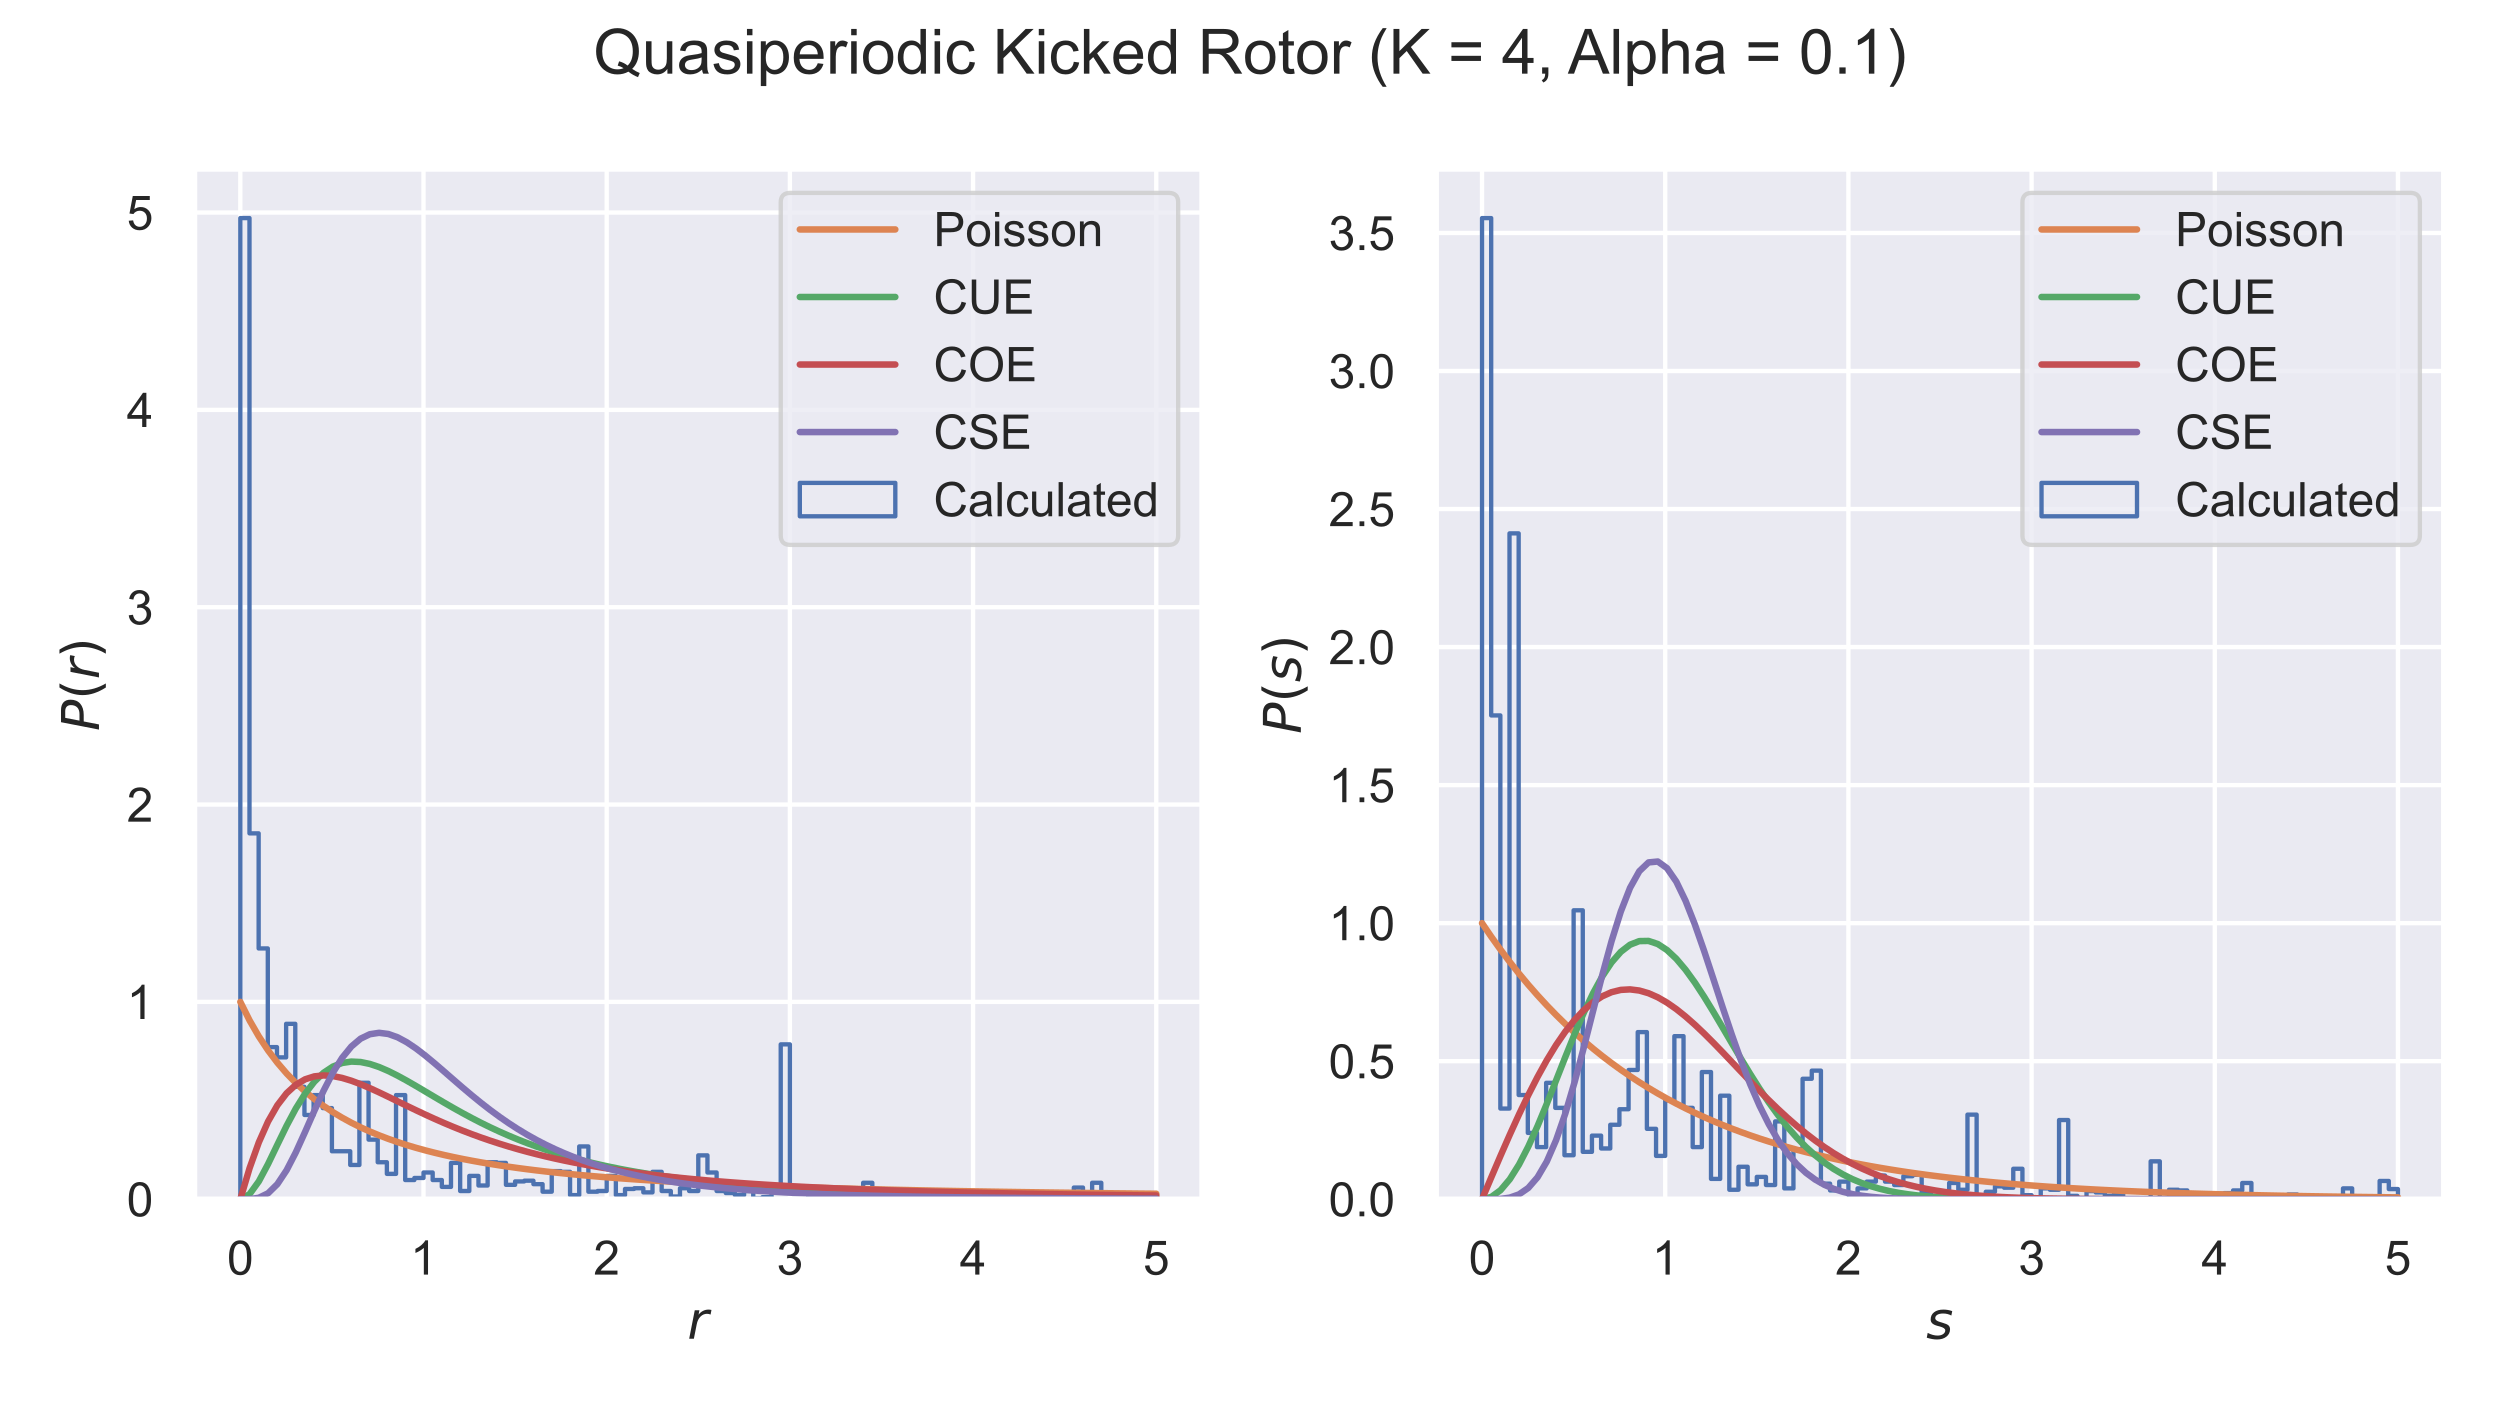 <?xml version="1.0" encoding="utf-8" standalone="no"?>
<!DOCTYPE svg PUBLIC "-//W3C//DTD SVG 1.1//EN"
  "http://www.w3.org/Graphics/SVG/1.1/DTD/svg11.dtd">
<!-- Created with matplotlib (https://matplotlib.org/) -->
<svg height="324pt" version="1.1" viewBox="0 0 576 324" width="576pt" xmlns="http://www.w3.org/2000/svg" xmlns:xlink="http://www.w3.org/1999/xlink">
 <defs>
  <style type="text/css">*{stroke-linecap:butt;stroke-linejoin:round;}</style>
 </defs>
 <g id="figure_1">
  <g id="patch_1">
   <path d="M 0 324 
L 576 324 
L 576 0 
L 0 0 
z
" style="fill:#ffffff;"/>
  </g>
  <g id="axes_1">
   <g id="patch_2">
    <path d="M 44.82 276.3 
L 276.952 276.3 
L 276.952 38.942 
L 44.82 38.942 
z
" style="fill:#eaeaf2;"/>
   </g>
   <g id="matplotlib.axis_1">
    <g id="xtick_1">
     <g id="line2d_1">
      <path clip-path="url(#pb7753d090c)" d="M 55.371 276.3 
L 55.371 38.942 
" style="fill:none;stroke:#ffffff;stroke-linecap:round;"/>
     </g>
     <g id="text_1">
      <!-- 0 -->
      <g style="fill:#262626;" transform="translate(52.313 293.674)scale(0.11 -0.11)">
       <defs>
        <path d="M 4.156 35.297 
Q 4.156 48 6.766 55.734 
Q 9.375 63.484 14.516 67.672 
Q 19.672 71.875 27.484 71.875 
Q 33.25 71.875 37.594 69.547 
Q 41.938 67.234 44.766 62.859 
Q 47.609 58.5 49.219 52.219 
Q 50.828 45.953 50.828 35.297 
Q 50.828 22.703 48.234 14.969 
Q 45.656 7.234 40.5 3 
Q 35.359 -1.219 27.484 -1.219 
Q 17.141 -1.219 11.234 6.203 
Q 4.156 15.141 4.156 35.297 
z
M 13.188 35.297 
Q 13.188 17.672 17.312 11.828 
Q 21.438 6 27.484 6 
Q 33.547 6 37.672 11.859 
Q 41.797 17.719 41.797 35.297 
Q 41.797 52.984 37.672 58.781 
Q 33.547 64.594 27.391 64.594 
Q 21.344 64.594 17.719 59.469 
Q 13.188 52.938 13.188 35.297 
z
" id="ArialMT-48"/>
       </defs>
       <use xlink:href="#ArialMT-48"/>
      </g>
     </g>
    </g>
    <g id="xtick_2">
     <g id="line2d_2">
      <path clip-path="url(#pb7753d090c)" d="M 97.577 276.3 
L 97.577 38.942 
" style="fill:none;stroke:#ffffff;stroke-linecap:round;"/>
     </g>
     <g id="text_2">
      <!-- 1 -->
      <g style="fill:#262626;" transform="translate(94.519 293.674)scale(0.11 -0.11)">
       <defs>
        <path d="M 37.25 0 
L 28.469 0 
L 28.469 56 
Q 25.297 52.984 20.141 49.953 
Q 14.984 46.922 10.891 45.406 
L 10.891 53.906 
Q 18.266 57.375 23.781 62.297 
Q 29.297 67.234 31.594 71.875 
L 37.25 71.875 
z
" id="ArialMT-49"/>
       </defs>
       <use xlink:href="#ArialMT-49"/>
      </g>
     </g>
    </g>
    <g id="xtick_3">
     <g id="line2d_3">
      <path clip-path="url(#pb7753d090c)" d="M 139.783 276.3 
L 139.783 38.942 
" style="fill:none;stroke:#ffffff;stroke-linecap:round;"/>
     </g>
     <g id="text_3">
      <!-- 2 -->
      <g style="fill:#262626;" transform="translate(136.725 293.674)scale(0.11 -0.11)">
       <defs>
        <path d="M 50.344 8.453 
L 50.344 0 
L 3.031 0 
Q 2.938 3.172 4.047 6.109 
Q 5.859 10.938 9.828 15.625 
Q 13.812 20.312 21.344 26.469 
Q 33.016 36.031 37.109 41.625 
Q 41.219 47.219 41.219 52.203 
Q 41.219 57.422 37.469 61 
Q 33.734 64.594 27.734 64.594 
Q 21.391 64.594 17.578 60.781 
Q 13.766 56.984 13.719 50.25 
L 4.688 51.172 
Q 5.609 61.281 11.656 66.578 
Q 17.719 71.875 27.938 71.875 
Q 38.234 71.875 44.234 66.156 
Q 50.25 60.453 50.25 52 
Q 50.25 47.703 48.484 43.547 
Q 46.734 39.406 42.656 34.812 
Q 38.578 30.219 29.109 22.219 
Q 21.188 15.578 18.938 13.203 
Q 16.703 10.844 15.234 8.453 
z
" id="ArialMT-50"/>
       </defs>
       <use xlink:href="#ArialMT-50"/>
      </g>
     </g>
    </g>
    <g id="xtick_4">
     <g id="line2d_4">
      <path clip-path="url(#pb7753d090c)" d="M 181.989 276.3 
L 181.989 38.942 
" style="fill:none;stroke:#ffffff;stroke-linecap:round;"/>
     </g>
     <g id="text_4">
      <!-- 3 -->
      <g style="fill:#262626;" transform="translate(178.931 293.674)scale(0.11 -0.11)">
       <defs>
        <path d="M 4.203 18.891 
L 12.984 20.062 
Q 14.5 12.594 18.141 9.297 
Q 21.781 6 27 6 
Q 33.203 6 37.469 10.297 
Q 41.75 14.594 41.75 20.953 
Q 41.75 27 37.797 30.922 
Q 33.844 34.859 27.734 34.859 
Q 25.25 34.859 21.531 33.891 
L 22.516 41.609 
Q 23.391 41.5 23.922 41.5 
Q 29.547 41.5 34.031 44.422 
Q 38.531 47.359 38.531 53.469 
Q 38.531 58.297 35.25 61.469 
Q 31.984 64.656 26.812 64.656 
Q 21.688 64.656 18.266 61.422 
Q 14.844 58.203 13.875 51.766 
L 5.078 53.328 
Q 6.688 62.156 12.391 67.016 
Q 18.109 71.875 26.609 71.875 
Q 32.469 71.875 37.391 69.359 
Q 42.328 66.844 44.938 62.5 
Q 47.562 58.156 47.562 53.266 
Q 47.562 48.641 45.062 44.828 
Q 42.578 41.016 37.703 38.766 
Q 44.047 37.312 47.562 32.688 
Q 51.078 28.078 51.078 21.141 
Q 51.078 11.766 44.234 5.25 
Q 37.406 -1.266 26.953 -1.266 
Q 17.531 -1.266 11.297 4.344 
Q 5.078 9.969 4.203 18.891 
z
" id="ArialMT-51"/>
       </defs>
       <use xlink:href="#ArialMT-51"/>
      </g>
     </g>
    </g>
    <g id="xtick_5">
     <g id="line2d_5">
      <path clip-path="url(#pb7753d090c)" d="M 224.195 276.3 
L 224.195 38.942 
" style="fill:none;stroke:#ffffff;stroke-linecap:round;"/>
     </g>
     <g id="text_5">
      <!-- 4 -->
      <g style="fill:#262626;" transform="translate(221.137 293.674)scale(0.11 -0.11)">
       <defs>
        <path d="M 32.328 0 
L 32.328 17.141 
L 1.266 17.141 
L 1.266 25.203 
L 33.938 71.578 
L 41.109 71.578 
L 41.109 25.203 
L 50.781 25.203 
L 50.781 17.141 
L 41.109 17.141 
L 41.109 0 
z
M 32.328 25.203 
L 32.328 57.469 
L 9.906 25.203 
z
" id="ArialMT-52"/>
       </defs>
       <use xlink:href="#ArialMT-52"/>
      </g>
     </g>
    </g>
    <g id="xtick_6">
     <g id="line2d_6">
      <path clip-path="url(#pb7753d090c)" d="M 266.401 276.3 
L 266.401 38.942 
" style="fill:none;stroke:#ffffff;stroke-linecap:round;"/>
     </g>
     <g id="text_6">
      <!-- 5 -->
      <g style="fill:#262626;" transform="translate(263.343 293.674)scale(0.11 -0.11)">
       <defs>
        <path d="M 4.156 18.75 
L 13.375 19.531 
Q 14.406 12.797 18.141 9.391 
Q 21.875 6 27.156 6 
Q 33.5 6 37.891 10.781 
Q 42.281 15.578 42.281 23.484 
Q 42.281 31 38.062 35.344 
Q 33.844 39.703 27 39.703 
Q 22.75 39.703 19.328 37.766 
Q 15.922 35.844 13.969 32.766 
L 5.719 33.844 
L 12.641 70.609 
L 48.25 70.609 
L 48.25 62.203 
L 19.672 62.203 
L 15.828 42.969 
Q 22.266 47.469 29.344 47.469 
Q 38.719 47.469 45.156 40.969 
Q 51.609 34.469 51.609 24.266 
Q 51.609 14.547 45.953 7.469 
Q 39.062 -1.219 27.156 -1.219 
Q 17.391 -1.219 11.203 4.25 
Q 5.031 9.719 4.156 18.75 
z
" id="ArialMT-53"/>
       </defs>
       <use xlink:href="#ArialMT-53"/>
      </g>
     </g>
    </g>
    <g id="text_7">
     <!-- $r$ -->
     <g style="fill:#262626;" transform="translate(158.366 308.449)scale(0.12 -0.12)">
      <defs>
       <path d="M 44.578 46.391 
Q 43.219 47.125 41.453 47.516 
Q 39.703 47.906 37.703 47.906 
Q 30.516 47.906 25.141 42.453 
Q 19.781 37.016 18.016 27.875 
L 12.5 0 
L 3.516 0 
L 14.203 54.688 
L 23.188 54.688 
L 21.484 46.188 
Q 25.047 50.922 30 53.453 
Q 34.969 56 40.578 56 
Q 42.047 56 43.453 55.828 
Q 44.875 55.672 46.297 55.281 
z
" id="DejaVuSans-Oblique-114"/>
      </defs>
      <use xlink:href="#DejaVuSans-Oblique-114"/>
     </g>
    </g>
   </g>
   <g id="matplotlib.axis_2">
    <g id="ytick_1">
     <g id="line2d_7">
      <path clip-path="url(#pb7753d090c)" d="M 44.82 276.3 
L 276.952 276.3 
" style="fill:none;stroke:#ffffff;stroke-linecap:round;"/>
     </g>
     <g id="text_8">
      <!-- 0 -->
      <g style="fill:#262626;" transform="translate(29.203 280.237)scale(0.11 -0.11)">
       <use xlink:href="#ArialMT-48"/>
      </g>
     </g>
    </g>
    <g id="ytick_2">
     <g id="line2d_8">
      <path clip-path="url(#pb7753d090c)" d="M 44.82 230.836 
L 276.952 230.836 
" style="fill:none;stroke:#ffffff;stroke-linecap:round;"/>
     </g>
     <g id="text_9">
      <!-- 1 -->
      <g style="fill:#262626;" transform="translate(29.203 234.773)scale(0.11 -0.11)">
       <use xlink:href="#ArialMT-49"/>
      </g>
     </g>
    </g>
    <g id="ytick_3">
     <g id="line2d_9">
      <path clip-path="url(#pb7753d090c)" d="M 44.82 185.373 
L 276.952 185.373 
" style="fill:none;stroke:#ffffff;stroke-linecap:round;"/>
     </g>
     <g id="text_10">
      <!-- 2 -->
      <g style="fill:#262626;" transform="translate(29.203 189.31)scale(0.11 -0.11)">
       <use xlink:href="#ArialMT-50"/>
      </g>
     </g>
    </g>
    <g id="ytick_4">
     <g id="line2d_10">
      <path clip-path="url(#pb7753d090c)" d="M 44.82 139.909 
L 276.952 139.909 
" style="fill:none;stroke:#ffffff;stroke-linecap:round;"/>
     </g>
     <g id="text_11">
      <!-- 3 -->
      <g style="fill:#262626;" transform="translate(29.203 143.846)scale(0.11 -0.11)">
       <use xlink:href="#ArialMT-51"/>
      </g>
     </g>
    </g>
    <g id="ytick_5">
     <g id="line2d_11">
      <path clip-path="url(#pb7753d090c)" d="M 44.82 94.445 
L 276.952 94.445 
" style="fill:none;stroke:#ffffff;stroke-linecap:round;"/>
     </g>
     <g id="text_12">
      <!-- 4 -->
      <g style="fill:#262626;" transform="translate(29.203 98.382)scale(0.11 -0.11)">
       <use xlink:href="#ArialMT-52"/>
      </g>
     </g>
    </g>
    <g id="ytick_6">
     <g id="line2d_12">
      <path clip-path="url(#pb7753d090c)" d="M 44.82 48.982 
L 276.952 48.982 
" style="fill:none;stroke:#ffffff;stroke-linecap:round;"/>
     </g>
     <g id="text_13">
      <!-- 5 -->
      <g style="fill:#262626;" transform="translate(29.203 52.919)scale(0.11 -0.11)">
       <use xlink:href="#ArialMT-53"/>
      </g>
     </g>
    </g>
    <g id="text_14">
     <!-- $P(r)$ -->
     <g style="fill:#262626;" transform="translate(22.818 168.421)rotate(-90)scale(0.12 -0.12)">
      <defs>
       <path d="M 16.891 72.906 
L 39.703 72.906 
Q 49.656 72.906 54.875 68.266 
Q 60.109 63.625 60.109 54.688 
Q 60.109 42.672 52.391 35.984 
Q 44.672 29.297 30.719 29.297 
L 18.312 29.297 
L 12.594 0 
L 2.688 0 
z
M 25.203 64.797 
L 19.922 37.406 
L 32.328 37.406 
Q 40.719 37.406 45.203 41.703 
Q 49.703 46 49.703 54 
Q 49.703 59.125 46.656 61.953 
Q 43.609 64.797 38.094 64.797 
z
" id="DejaVuSans-Oblique-80"/>
       <path d="M 31 75.875 
Q 24.469 64.656 21.281 53.656 
Q 18.109 42.672 18.109 31.391 
Q 18.109 20.125 21.312 9.062 
Q 24.516 -2 31 -13.188 
L 23.188 -13.188 
Q 15.875 -1.703 12.234 9.375 
Q 8.594 20.453 8.594 31.391 
Q 8.594 42.281 12.203 53.312 
Q 15.828 64.359 23.188 75.875 
z
" id="DejaVuSans-40"/>
       <path d="M 8.016 75.875 
L 15.828 75.875 
Q 23.141 64.359 26.781 53.312 
Q 30.422 42.281 30.422 31.391 
Q 30.422 20.453 26.781 9.375 
Q 23.141 -1.703 15.828 -13.188 
L 8.016 -13.188 
Q 14.5 -2 17.703 9.062 
Q 20.906 20.125 20.906 31.391 
Q 20.906 42.672 17.703 53.656 
Q 14.5 64.656 8.016 75.875 
z
" id="DejaVuSans-41"/>
      </defs>
      <use transform="translate(0 0.125)" xlink:href="#DejaVuSans-Oblique-80"/>
      <use transform="translate(60.303 0.125)" xlink:href="#DejaVuSans-40"/>
      <use transform="translate(99.316 0.125)" xlink:href="#DejaVuSans-Oblique-114"/>
      <use transform="translate(140.43 0.125)" xlink:href="#DejaVuSans-41"/>
     </g>
    </g>
   </g>
   <g id="patch_3">
    <path clip-path="url(#pb7753d090c)" d="M 55.371 276.3 
L 55.371 50.245 
L 57.482 50.245 
L 57.482 192.003 
L 59.592 192.003 
L 59.592 218.523 
L 61.702 218.523 
L 61.702 241.255 
L 63.813 241.255 
L 63.813 243.623 
L 65.923 243.623 
L 65.923 235.888 
L 68.033 235.888 
L 68.033 250.411 
L 70.144 250.411 
L 70.144 256.883 
L 72.254 256.883 
L 72.254 252.305 
L 74.364 252.305 
L 74.364 255.305 
L 76.474 255.305 
L 76.474 265.25 
L 80.695 265.25 
L 80.695 268.407 
L 82.805 268.407 
L 82.805 249.464 
L 84.916 249.464 
L 84.916 262.566 
L 87.026 262.566 
L 87.026 267.776 
L 89.136 267.776 
L 89.136 270.459 
L 91.246 270.459 
L 91.246 252.305 
L 93.357 252.305 
L 93.357 271.88 
L 95.467 271.88 
L 95.467 271.406 
L 97.577 271.406 
L 97.577 270.143 
L 99.688 270.143 
L 99.688 271.88 
L 101.798 271.88 
L 101.798 273.459 
L 103.908 273.459 
L 103.908 267.933 
L 106.019 267.933 
L 106.019 274.406 
L 108.129 274.406 
L 108.129 270.933 
L 110.239 270.933 
L 110.239 273.143 
L 112.349 273.143 
L 112.349 267.776 
L 114.46 267.776 
L 114.46 267.933 
L 116.57 267.933 
L 116.57 272.985 
L 118.68 272.985 
L 118.68 272.196 
L 120.791 272.196 
L 120.791 272.038 
L 122.901 272.038 
L 122.901 272.827 
L 125.011 272.827 
L 125.011 274.564 
L 127.122 274.564 
L 127.122 269.828 
L 129.232 269.828 
L 129.232 269.986 
L 131.342 269.986 
L 131.342 275.353 
L 133.452 275.353 
L 133.452 264.145 
L 135.563 264.145 
L 135.563 274.564 
L 137.673 274.564 
L 137.673 274.406 
L 139.783 274.406 
L 139.783 270.933 
L 141.894 270.933 
L 141.894 275.353 
L 144.004 275.353 
L 144.004 273.932 
L 146.114 273.932 
L 146.114 273.774 
L 148.224 273.774 
L 148.224 274.721 
L 150.335 274.721 
L 150.335 269.986 
L 152.445 269.986 
L 152.445 274.406 
L 154.555 274.406 
L 154.555 275.669 
L 156.666 275.669 
L 156.666 273.774 
L 158.776 273.774 
L 158.776 274.406 
L 160.886 274.406 
L 160.886 266.197 
L 162.997 266.197 
L 162.997 270.143 
L 165.107 270.143 
L 165.107 274.406 
L 167.217 274.406 
L 167.217 274.879 
L 169.327 274.879 
L 169.327 275.353 
L 171.438 275.353 
L 171.438 274.406 
L 173.548 274.406 
L 173.548 276.142 
L 175.658 276.142 
L 175.658 275.826 
L 177.769 275.826 
L 177.769 273.301 
L 179.879 273.301 
L 179.879 240.624 
L 181.989 240.624 
L 181.989 274.564 
L 184.1 274.564 
L 184.1 274.09 
L 186.21 274.09 
L 186.21 275.984 
L 188.32 275.984 
L 188.32 275.826 
L 190.43 275.826 
L 190.43 275.669 
L 192.541 275.669 
L 192.541 274.248 
L 194.651 274.248 
L 194.651 276.142 
L 198.872 276.142 
L 198.872 272.511 
L 200.982 272.511 
L 200.982 274.406 
L 203.092 274.406 
L 203.092 275.669 
L 205.202 275.669 
L 205.202 274.406 
L 207.313 274.406 
L 207.313 275.353 
L 209.423 275.353 
L 209.423 274.406 
L 211.533 274.406 
L 211.533 276.142 
L 213.644 276.142 
L 213.644 275.826 
L 215.754 275.826 
L 215.754 275.195 
L 217.864 275.195 
L 217.864 275.984 
L 219.975 275.984 
L 219.975 275.511 
L 222.085 275.511 
L 222.085 276.3 
L 224.195 276.3 
L 224.195 275.984 
L 226.305 275.984 
L 226.305 276.3 
L 228.416 276.3 
L 228.416 275.826 
L 230.526 275.826 
L 230.526 275.195 
L 232.636 275.195 
L 232.636 274.564 
L 234.747 274.564 
L 234.747 275.353 
L 236.857 275.353 
L 236.857 275.669 
L 238.967 275.669 
L 238.967 276.3 
L 241.077 276.3 
L 241.077 275.353 
L 243.188 275.353 
L 243.188 275.037 
L 245.298 275.037 
L 245.298 275.353 
L 247.408 275.353 
L 247.408 273.616 
L 249.519 273.616 
L 249.519 275.669 
L 251.629 275.669 
L 251.629 272.511 
L 253.739 272.511 
L 253.739 275.037 
L 255.85 275.037 
L 255.85 275.195 
L 257.96 275.195 
L 257.96 276.3 
L 260.07 276.3 
L 260.07 275.669 
L 262.18 275.669 
L 262.18 275.511 
L 264.291 275.511 
L 264.291 275.984 
L 266.401 275.984 
L 266.401 276.3 
L 266.401 276.3 
" style="fill:none;stroke:#4c72b0;stroke-linejoin:miter;"/>
   </g>
   <g id="line2d_13">
    <path clip-path="url(#pb7753d090c)" d="M 55.371 230.836 
L 57.503 235.103 
L 59.635 238.796 
L 61.766 242.013 
L 63.898 244.834 
L 66.03 247.32 
L 68.161 249.523 
L 70.293 251.484 
L 72.424 253.238 
L 74.556 254.811 
L 76.688 256.229 
L 78.819 257.511 
L 80.951 258.675 
L 83.082 259.733 
L 85.214 260.699 
L 87.346 261.582 
L 89.477 262.393 
L 91.609 263.139 
L 93.74 263.826 
L 95.872 264.461 
L 98.004 265.048 
L 100.135 265.593 
L 102.267 266.099 
L 104.399 266.57 
L 106.53 267.009 
L 108.662 267.419 
L 110.793 267.803 
L 112.925 268.162 
L 115.057 268.499 
L 117.188 268.816 
L 119.32 269.113 
L 121.451 269.393 
L 123.583 269.657 
L 125.715 269.907 
L 127.846 270.142 
L 129.978 270.365 
L 132.109 270.576 
L 134.241 270.775 
L 136.373 270.965 
L 138.504 271.145 
L 140.636 271.316 
L 142.768 271.478 
L 144.899 271.633 
L 147.031 271.781 
L 149.162 271.921 
L 151.294 272.055 
L 153.426 272.183 
L 155.557 272.306 
L 157.689 272.423 
L 159.82 272.535 
L 161.952 272.642 
L 164.084 272.744 
L 166.215 272.843 
L 168.347 272.937 
L 170.479 273.027 
L 172.61 273.114 
L 174.742 273.198 
L 176.873 273.278 
L 179.005 273.355 
L 181.137 273.43 
L 183.268 273.501 
L 185.4 273.57 
L 187.531 273.636 
L 189.663 273.7 
L 191.795 273.762 
L 193.926 273.821 
L 196.058 273.879 
L 198.189 273.934 
L 200.321 273.988 
L 202.453 274.04 
L 204.584 274.09 
L 206.716 274.138 
L 208.848 274.185 
L 210.979 274.23 
L 213.111 274.274 
L 215.242 274.317 
L 217.374 274.358 
L 219.506 274.398 
L 221.637 274.437 
L 223.769 274.474 
L 225.9 274.51 
L 228.032 274.546 
L 230.164 274.58 
L 232.295 274.613 
L 234.427 274.646 
L 236.558 274.677 
L 238.69 274.708 
L 240.822 274.737 
L 242.953 274.766 
L 245.085 274.794 
L 247.217 274.822 
L 249.348 274.848 
L 251.48 274.874 
L 253.611 274.899 
L 255.743 274.924 
L 257.875 274.948 
L 260.006 274.971 
L 262.138 274.994 
L 264.269 275.016 
L 266.401 275.037 
" style="fill:none;stroke:#dd8452;stroke-linecap:round;stroke-width:1.5;"/>
   </g>
   <g id="line2d_14">
    <path clip-path="url(#pb7753d090c)" d="M 55.371 276.3 
L 57.503 275.138 
L 59.635 272.183 
L 61.766 268.18 
L 63.898 263.755 
L 66.03 259.385 
L 68.161 255.394 
L 70.293 251.978 
L 72.424 249.228 
L 74.556 247.162 
L 76.688 245.744 
L 78.819 244.912 
L 80.951 244.588 
L 83.082 244.688 
L 85.214 245.132 
L 87.346 245.846 
L 89.477 246.764 
L 91.609 247.831 
L 93.74 248.998 
L 95.872 250.227 
L 98.004 251.488 
L 100.135 252.755 
L 102.267 254.011 
L 104.399 255.239 
L 106.53 256.431 
L 108.662 257.578 
L 110.793 258.677 
L 112.925 259.723 
L 115.057 260.715 
L 117.188 261.654 
L 119.32 262.539 
L 121.451 263.372 
L 123.583 264.155 
L 125.715 264.889 
L 127.846 265.577 
L 129.978 266.222 
L 132.109 266.825 
L 134.241 267.389 
L 136.373 267.916 
L 138.504 268.409 
L 140.636 268.87 
L 142.768 269.301 
L 144.899 269.703 
L 147.031 270.08 
L 149.162 270.432 
L 151.294 270.761 
L 153.426 271.069 
L 155.557 271.357 
L 157.689 271.627 
L 159.82 271.879 
L 161.952 272.116 
L 164.084 272.338 
L 166.215 272.546 
L 168.347 272.742 
L 170.479 272.925 
L 172.61 273.097 
L 174.742 273.259 
L 176.873 273.411 
L 179.005 273.555 
L 181.137 273.689 
L 183.268 273.816 
L 185.4 273.936 
L 187.531 274.048 
L 189.663 274.154 
L 191.795 274.255 
L 193.926 274.349 
L 196.058 274.439 
L 198.189 274.523 
L 200.321 274.603 
L 202.453 274.679 
L 204.584 274.75 
L 206.716 274.818 
L 208.848 274.882 
L 210.979 274.943 
L 213.111 275 
L 215.242 275.055 
L 217.374 275.107 
L 219.506 275.156 
L 221.637 275.203 
L 223.769 275.247 
L 225.9 275.29 
L 228.032 275.33 
L 230.164 275.368 
L 232.295 275.405 
L 234.427 275.439 
L 236.558 275.472 
L 238.69 275.504 
L 240.822 275.534 
L 242.953 275.563 
L 245.085 275.59 
L 247.217 275.616 
L 249.348 275.641 
L 251.48 275.665 
L 253.611 275.688 
L 255.743 275.71 
L 257.875 275.731 
L 260.006 275.75 
L 262.138 275.77 
L 264.269 275.788 
L 266.401 275.805 
" style="fill:none;stroke:#55a868;stroke-linecap:round;stroke-width:1.5;"/>
   </g>
   <g id="line2d_15">
    <path clip-path="url(#pb7753d090c)" d="M 55.371 276.3 
L 57.503 269.146 
L 59.635 263.19 
L 61.766 258.392 
L 63.898 254.662 
L 66.03 251.886 
L 68.161 249.933 
L 70.293 248.677 
L 72.424 247.995 
L 74.556 247.776 
L 76.688 247.923 
L 78.819 248.354 
L 80.951 248.998 
L 83.082 249.798 
L 85.214 250.706 
L 87.346 251.685 
L 89.477 252.706 
L 91.609 253.745 
L 93.74 254.784 
L 95.872 255.809 
L 98.004 256.812 
L 100.135 257.784 
L 102.267 258.721 
L 104.399 259.619 
L 106.53 260.478 
L 108.662 261.295 
L 110.793 262.071 
L 112.925 262.806 
L 115.057 263.502 
L 117.188 264.16 
L 119.32 264.781 
L 121.451 265.367 
L 123.583 265.919 
L 125.715 266.44 
L 127.846 266.931 
L 129.978 267.393 
L 132.109 267.828 
L 134.241 268.239 
L 136.373 268.626 
L 138.504 268.99 
L 140.636 269.334 
L 142.768 269.658 
L 144.899 269.963 
L 147.031 270.252 
L 149.162 270.524 
L 151.294 270.782 
L 153.426 271.025 
L 155.557 271.255 
L 157.689 271.472 
L 159.82 271.678 
L 161.952 271.873 
L 164.084 272.058 
L 166.215 272.232 
L 168.347 272.398 
L 170.479 272.556 
L 172.61 272.705 
L 174.742 272.847 
L 176.873 272.981 
L 179.005 273.109 
L 181.137 273.231 
L 183.268 273.347 
L 185.4 273.457 
L 187.531 273.562 
L 189.663 273.662 
L 191.795 273.758 
L 193.926 273.849 
L 196.058 273.936 
L 198.189 274.019 
L 200.321 274.098 
L 202.453 274.173 
L 204.584 274.246 
L 206.716 274.315 
L 208.848 274.381 
L 210.979 274.444 
L 213.111 274.505 
L 215.242 274.563 
L 217.374 274.618 
L 219.506 274.672 
L 221.637 274.723 
L 223.769 274.772 
L 225.9 274.819 
L 228.032 274.864 
L 230.164 274.908 
L 232.295 274.949 
L 234.427 274.989 
L 236.558 275.028 
L 238.69 275.065 
L 240.822 275.101 
L 242.953 275.135 
L 245.085 275.168 
L 247.217 275.2 
L 249.348 275.231 
L 251.48 275.26 
L 253.611 275.289 
L 255.743 275.316 
L 257.875 275.343 
L 260.006 275.368 
L 262.138 275.393 
L 264.269 275.417 
L 266.401 275.44 
" style="fill:none;stroke:#c44e52;stroke-linecap:round;stroke-width:1.5;"/>
   </g>
   <g id="line2d_16">
    <path clip-path="url(#pb7753d090c)" d="M 55.371 276.3 
L 57.503 276.275 
L 59.635 275.966 
L 61.766 274.927 
L 63.898 272.832 
L 66.03 269.622 
L 68.161 265.491 
L 70.293 260.792 
L 72.424 255.933 
L 74.556 251.292 
L 76.688 247.161 
L 78.819 243.735 
L 80.951 241.112 
L 83.082 239.309 
L 85.214 238.285 
L 87.346 237.959 
L 89.477 238.232 
L 91.609 238.995 
L 93.74 240.144 
L 95.872 241.581 
L 98.004 243.22 
L 100.135 244.988 
L 102.267 246.827 
L 104.399 248.687 
L 106.53 250.531 
L 108.662 252.33 
L 110.793 254.065 
L 112.925 255.722 
L 115.057 257.29 
L 117.188 258.765 
L 119.32 260.146 
L 121.451 261.432 
L 123.583 262.626 
L 125.715 263.73 
L 127.846 264.749 
L 129.978 265.688 
L 132.109 266.551 
L 134.241 267.344 
L 136.373 268.072 
L 138.504 268.738 
L 140.636 269.349 
L 142.768 269.908 
L 144.899 270.42 
L 147.031 270.888 
L 149.162 271.317 
L 151.294 271.709 
L 153.426 272.068 
L 155.557 272.397 
L 157.689 272.698 
L 159.82 272.974 
L 161.952 273.227 
L 164.084 273.458 
L 166.215 273.671 
L 168.347 273.866 
L 170.479 274.045 
L 172.61 274.21 
L 174.742 274.361 
L 176.873 274.5 
L 179.005 274.628 
L 181.137 274.746 
L 183.268 274.854 
L 185.4 274.955 
L 187.531 275.047 
L 189.663 275.132 
L 191.795 275.211 
L 193.926 275.284 
L 196.058 275.351 
L 198.189 275.414 
L 200.321 275.471 
L 202.453 275.525 
L 204.584 275.574 
L 206.716 275.62 
L 208.848 275.663 
L 210.979 275.703 
L 213.111 275.74 
L 215.242 275.774 
L 217.374 275.806 
L 219.506 275.836 
L 221.637 275.863 
L 223.769 275.889 
L 225.9 275.913 
L 228.032 275.936 
L 230.164 275.957 
L 232.295 275.976 
L 234.427 275.995 
L 236.558 276.012 
L 238.69 276.028 
L 240.822 276.043 
L 242.953 276.057 
L 245.085 276.07 
L 247.217 276.083 
L 249.348 276.094 
L 251.48 276.105 
L 253.611 276.116 
L 255.743 276.125 
L 257.875 276.134 
L 260.006 276.143 
L 262.138 276.151 
L 264.269 276.158 
L 266.401 276.166 
" style="fill:none;stroke:#8172b3;stroke-linecap:round;stroke-width:1.5;"/>
   </g>
   <g id="patch_4">
    <path d="M 44.82 276.3 
L 44.82 38.942 
" style="fill:none;stroke:#ffffff;stroke-linecap:square;stroke-linejoin:miter;stroke-width:1.25;"/>
   </g>
   <g id="patch_5">
    <path d="M 276.952 276.3 
L 276.952 38.942 
" style="fill:none;stroke:#ffffff;stroke-linecap:square;stroke-linejoin:miter;stroke-width:1.25;"/>
   </g>
   <g id="patch_6">
    <path d="M 44.82 276.3 
L 276.952 276.3 
" style="fill:none;stroke:#ffffff;stroke-linecap:square;stroke-linejoin:miter;stroke-width:1.25;"/>
   </g>
   <g id="patch_7">
    <path d="M 44.82 38.942 
L 276.952 38.942 
" style="fill:none;stroke:#ffffff;stroke-linecap:square;stroke-linejoin:miter;stroke-width:1.25;"/>
   </g>
   <g id="legend_1">
    <g id="patch_8">
     <path d="M 182.079 125.541 
L 269.252 125.541 
Q 271.452 125.541 271.452 123.341 
L 271.452 46.642 
Q 271.452 44.442 269.252 44.442 
L 182.079 44.442 
Q 179.879 44.442 179.879 46.642 
L 179.879 123.341 
Q 179.879 125.541 182.079 125.541 
z
" style="fill:#eaeaf2;opacity:0.8;stroke:#cccccc;stroke-linejoin:miter;"/>
    </g>
    <g id="line2d_17">
     <path d="M 184.279 52.865 
L 206.279 52.865 
" style="fill:none;stroke:#dd8452;stroke-linecap:round;stroke-width:1.5;"/>
    </g>
    <g id="line2d_18"/>
    <g id="text_15">
     <!-- Poisson -->
     <g style="fill:#262626;" transform="translate(215.079 56.715)scale(0.11 -0.11)">
      <defs>
       <path d="M 7.719 0 
L 7.719 71.578 
L 34.719 71.578 
Q 41.844 71.578 45.609 70.906 
Q 50.875 70.016 54.438 67.547 
Q 58.016 65.094 60.188 60.641 
Q 62.359 56.203 62.359 50.875 
Q 62.359 41.75 56.547 35.422 
Q 50.734 29.109 35.547 29.109 
L 17.188 29.109 
L 17.188 0 
z
M 17.188 37.547 
L 35.688 37.547 
Q 44.875 37.547 48.734 40.969 
Q 52.594 44.391 52.594 50.594 
Q 52.594 55.078 50.312 58.266 
Q 48.047 61.469 44.344 62.5 
Q 41.938 63.141 35.5 63.141 
L 17.188 63.141 
z
" id="ArialMT-80"/>
       <path d="M 3.328 25.922 
Q 3.328 40.328 11.328 47.266 
Q 18.016 53.031 27.641 53.031 
Q 38.328 53.031 45.109 46.016 
Q 51.906 39.016 51.906 26.656 
Q 51.906 16.656 48.906 10.906 
Q 45.906 5.172 40.156 2 
Q 34.422 -1.172 27.641 -1.172 
Q 16.75 -1.172 10.031 5.812 
Q 3.328 12.797 3.328 25.922 
z
M 12.359 25.922 
Q 12.359 15.969 16.703 11.016 
Q 21.047 6.062 27.641 6.062 
Q 34.188 6.062 38.531 11.031 
Q 42.875 16.016 42.875 26.219 
Q 42.875 35.844 38.5 40.797 
Q 34.125 45.75 27.641 45.75 
Q 21.047 45.75 16.703 40.812 
Q 12.359 35.891 12.359 25.922 
z
" id="ArialMT-111"/>
       <path d="M 6.641 61.469 
L 6.641 71.578 
L 15.438 71.578 
L 15.438 61.469 
z
M 6.641 0 
L 6.641 51.859 
L 15.438 51.859 
L 15.438 0 
z
" id="ArialMT-105"/>
       <path d="M 3.078 15.484 
L 11.766 16.844 
Q 12.5 11.625 15.844 8.844 
Q 19.188 6.062 25.203 6.062 
Q 31.25 6.062 34.172 8.516 
Q 37.109 10.984 37.109 14.312 
Q 37.109 17.281 34.516 19 
Q 32.719 20.172 25.531 21.969 
Q 15.875 24.422 12.141 26.203 
Q 8.406 27.984 6.469 31.125 
Q 4.547 34.281 4.547 38.094 
Q 4.547 41.547 6.125 44.5 
Q 7.719 47.469 10.453 49.422 
Q 12.5 50.922 16.031 51.969 
Q 19.578 53.031 23.641 53.031 
Q 29.734 53.031 34.344 51.266 
Q 38.969 49.516 41.156 46.5 
Q 43.359 43.5 44.188 38.484 
L 35.594 37.312 
Q 35.016 41.312 32.203 43.547 
Q 29.391 45.797 24.266 45.797 
Q 18.219 45.797 15.625 43.797 
Q 13.031 41.797 13.031 39.109 
Q 13.031 37.406 14.109 36.031 
Q 15.188 34.625 17.484 33.688 
Q 18.797 33.203 25.25 31.453 
Q 34.578 28.953 38.25 27.359 
Q 41.938 25.781 44.031 22.75 
Q 46.141 19.734 46.141 15.234 
Q 46.141 10.844 43.578 6.953 
Q 41.016 3.078 36.172 0.953 
Q 31.344 -1.172 25.25 -1.172 
Q 15.141 -1.172 9.844 3.031 
Q 4.547 7.234 3.078 15.484 
z
" id="ArialMT-115"/>
       <path d="M 6.594 0 
L 6.594 51.859 
L 14.5 51.859 
L 14.5 44.484 
Q 20.219 53.031 31 53.031 
Q 35.688 53.031 39.625 51.344 
Q 43.562 49.656 45.516 46.922 
Q 47.469 44.188 48.25 40.438 
Q 48.734 37.984 48.734 31.891 
L 48.734 0 
L 39.938 0 
L 39.938 31.547 
Q 39.938 36.922 38.906 39.578 
Q 37.891 42.234 35.281 43.812 
Q 32.672 45.406 29.156 45.406 
Q 23.531 45.406 19.453 41.844 
Q 15.375 38.281 15.375 28.328 
L 15.375 0 
z
" id="ArialMT-110"/>
      </defs>
      <use xlink:href="#ArialMT-80"/>
      <use x="66.699" xlink:href="#ArialMT-111"/>
      <use x="122.314" xlink:href="#ArialMT-105"/>
      <use x="144.531" xlink:href="#ArialMT-115"/>
      <use x="194.531" xlink:href="#ArialMT-115"/>
      <use x="244.531" xlink:href="#ArialMT-111"/>
      <use x="300.146" xlink:href="#ArialMT-110"/>
     </g>
    </g>
    <g id="line2d_19">
     <path d="M 184.279 68.425 
L 206.279 68.425 
" style="fill:none;stroke:#55a868;stroke-linecap:round;stroke-width:1.5;"/>
    </g>
    <g id="line2d_20"/>
    <g id="text_16">
     <!-- CUE -->
     <g style="fill:#262626;" transform="translate(215.079 72.275)scale(0.11 -0.11)">
      <defs>
       <path d="M 58.797 25.094 
L 68.266 22.703 
Q 65.281 11.031 57.547 4.906 
Q 49.812 -1.219 38.625 -1.219 
Q 27.047 -1.219 19.797 3.484 
Q 12.547 8.203 8.766 17.141 
Q 4.984 26.078 4.984 36.328 
Q 4.984 47.516 9.25 55.828 
Q 13.531 64.156 21.406 68.469 
Q 29.297 72.797 38.766 72.797 
Q 49.516 72.797 56.828 67.328 
Q 64.156 61.859 67.047 51.953 
L 57.719 49.75 
Q 55.219 57.562 50.484 61.125 
Q 45.75 64.703 38.578 64.703 
Q 30.328 64.703 24.781 60.734 
Q 19.234 56.781 16.984 50.109 
Q 14.75 43.453 14.75 36.375 
Q 14.75 27.25 17.406 20.438 
Q 20.062 13.625 25.672 10.25 
Q 31.297 6.891 37.844 6.891 
Q 45.797 6.891 51.312 11.469 
Q 56.844 16.062 58.797 25.094 
z
" id="ArialMT-67"/>
       <path d="M 54.688 71.578 
L 64.156 71.578 
L 64.156 30.219 
Q 64.156 19.438 61.719 13.078 
Q 59.281 6.734 52.906 2.75 
Q 46.531 -1.219 36.188 -1.219 
Q 26.125 -1.219 19.719 2.25 
Q 13.328 5.719 10.594 12.281 
Q 7.859 18.844 7.859 30.219 
L 7.859 71.578 
L 17.328 71.578 
L 17.328 30.281 
Q 17.328 20.953 19.062 16.531 
Q 20.797 12.109 25.016 9.719 
Q 29.25 7.328 35.359 7.328 
Q 45.797 7.328 50.234 12.062 
Q 54.688 16.797 54.688 30.281 
z
" id="ArialMT-85"/>
       <path d="M 7.906 0 
L 7.906 71.578 
L 59.672 71.578 
L 59.672 63.141 
L 17.391 63.141 
L 17.391 41.219 
L 56.984 41.219 
L 56.984 32.812 
L 17.391 32.812 
L 17.391 8.453 
L 61.328 8.453 
L 61.328 0 
z
" id="ArialMT-69"/>
      </defs>
      <use xlink:href="#ArialMT-67"/>
      <use x="72.217" xlink:href="#ArialMT-85"/>
      <use x="144.434" xlink:href="#ArialMT-69"/>
     </g>
    </g>
    <g id="line2d_21">
     <path d="M 184.279 83.985 
L 206.279 83.985 
" style="fill:none;stroke:#c44e52;stroke-linecap:round;stroke-width:1.5;"/>
    </g>
    <g id="line2d_22"/>
    <g id="text_17">
     <!-- COE -->
     <g style="fill:#262626;" transform="translate(215.079 87.835)scale(0.11 -0.11)">
      <defs>
       <path d="M 4.828 34.859 
Q 4.828 52.688 14.391 62.766 
Q 23.969 72.859 39.109 72.859 
Q 49.031 72.859 56.984 68.109 
Q 64.938 63.375 69.109 54.906 
Q 73.297 46.438 73.297 35.688 
Q 73.297 24.812 68.891 16.219 
Q 64.5 7.625 56.438 3.203 
Q 48.391 -1.219 39.062 -1.219 
Q 28.953 -1.219 20.984 3.656 
Q 13.031 8.547 8.922 16.984 
Q 4.828 25.438 4.828 34.859 
z
M 14.594 34.719 
Q 14.594 21.781 21.547 14.328 
Q 28.516 6.891 39.016 6.891 
Q 49.703 6.891 56.609 14.406 
Q 63.531 21.922 63.531 35.75 
Q 63.531 44.484 60.578 51 
Q 57.625 57.516 51.922 61.109 
Q 46.234 64.703 39.156 64.703 
Q 29.109 64.703 21.844 57.781 
Q 14.594 50.875 14.594 34.719 
z
" id="ArialMT-79"/>
      </defs>
      <use xlink:href="#ArialMT-67"/>
      <use x="72.217" xlink:href="#ArialMT-79"/>
      <use x="150" xlink:href="#ArialMT-69"/>
     </g>
    </g>
    <g id="line2d_23">
     <path d="M 184.279 99.545 
L 206.279 99.545 
" style="fill:none;stroke:#8172b3;stroke-linecap:round;stroke-width:1.5;"/>
    </g>
    <g id="line2d_24"/>
    <g id="text_18">
     <!-- CSE -->
     <g style="fill:#262626;" transform="translate(215.079 103.395)scale(0.11 -0.11)">
      <defs>
       <path d="M 4.5 23 
L 13.422 23.781 
Q 14.062 18.406 16.375 14.969 
Q 18.703 11.531 23.578 9.406 
Q 28.469 7.281 34.578 7.281 
Q 39.984 7.281 44.141 8.891 
Q 48.297 10.5 50.312 13.297 
Q 52.344 16.109 52.344 19.438 
Q 52.344 22.797 50.391 25.312 
Q 48.438 27.828 43.953 29.547 
Q 41.062 30.672 31.203 33.031 
Q 21.344 35.406 17.391 37.5 
Q 12.25 40.188 9.734 44.156 
Q 7.234 48.141 7.234 53.078 
Q 7.234 58.5 10.297 63.203 
Q 13.375 67.922 19.281 70.359 
Q 25.203 72.797 32.422 72.797 
Q 40.375 72.797 46.453 70.234 
Q 52.547 67.672 55.812 62.688 
Q 59.078 57.719 59.328 51.422 
L 50.25 50.734 
Q 49.516 57.516 45.281 60.984 
Q 41.062 64.453 32.812 64.453 
Q 24.219 64.453 20.281 61.297 
Q 16.359 58.156 16.359 53.719 
Q 16.359 49.859 19.141 47.359 
Q 21.875 44.875 33.422 42.266 
Q 44.969 39.656 49.266 37.703 
Q 55.516 34.812 58.484 30.391 
Q 61.469 25.984 61.469 20.219 
Q 61.469 14.5 58.203 9.438 
Q 54.938 4.391 48.797 1.578 
Q 42.672 -1.219 35.016 -1.219 
Q 25.297 -1.219 18.719 1.609 
Q 12.156 4.438 8.422 10.125 
Q 4.688 15.828 4.5 23 
z
" id="ArialMT-83"/>
      </defs>
      <use xlink:href="#ArialMT-67"/>
      <use x="72.217" xlink:href="#ArialMT-83"/>
      <use x="138.916" xlink:href="#ArialMT-69"/>
     </g>
    </g>
    <g id="patch_9">
     <path d="M 184.279 118.955 
L 206.279 118.955 
L 206.279 111.255 
L 184.279 111.255 
z
" style="fill:none;stroke:#4c72b0;stroke-linejoin:miter;"/>
    </g>
    <g id="text_19">
     <!-- Calculated -->
     <g style="fill:#262626;" transform="translate(215.079 118.955)scale(0.11 -0.11)">
      <defs>
       <path d="M 40.438 6.391 
Q 35.547 2.25 31.031 0.531 
Q 26.516 -1.172 21.344 -1.172 
Q 12.797 -1.172 8.203 3 
Q 3.609 7.172 3.609 13.672 
Q 3.609 17.484 5.344 20.625 
Q 7.078 23.781 9.891 25.688 
Q 12.703 27.594 16.219 28.562 
Q 18.797 29.25 24.031 29.891 
Q 34.672 31.156 39.703 32.906 
Q 39.75 34.719 39.75 35.203 
Q 39.75 40.578 37.25 42.781 
Q 33.891 45.75 27.25 45.75 
Q 21.047 45.75 18.094 43.578 
Q 15.141 41.406 13.719 35.891 
L 5.125 37.062 
Q 6.297 42.578 8.984 45.969 
Q 11.672 49.359 16.75 51.188 
Q 21.828 53.031 28.516 53.031 
Q 35.156 53.031 39.297 51.469 
Q 43.453 49.906 45.406 47.531 
Q 47.359 45.172 48.141 41.547 
Q 48.578 39.312 48.578 33.453 
L 48.578 21.734 
Q 48.578 9.469 49.141 6.219 
Q 49.703 2.984 51.375 0 
L 42.188 0 
Q 40.828 2.734 40.438 6.391 
z
M 39.703 26.031 
Q 34.906 24.078 25.344 22.703 
Q 19.922 21.922 17.672 20.938 
Q 15.438 19.969 14.203 18.094 
Q 12.984 16.219 12.984 13.922 
Q 12.984 10.406 15.641 8.062 
Q 18.312 5.719 23.438 5.719 
Q 28.516 5.719 32.469 7.938 
Q 36.422 10.156 38.281 14.016 
Q 39.703 17 39.703 22.797 
z
" id="ArialMT-97"/>
       <path d="M 6.391 0 
L 6.391 71.578 
L 15.188 71.578 
L 15.188 0 
z
" id="ArialMT-108"/>
       <path d="M 40.438 19 
L 49.078 17.875 
Q 47.656 8.938 41.812 3.875 
Q 35.984 -1.172 27.484 -1.172 
Q 16.844 -1.172 10.375 5.781 
Q 3.906 12.75 3.906 25.734 
Q 3.906 34.125 6.688 40.422 
Q 9.469 46.734 15.156 49.875 
Q 20.844 53.031 27.547 53.031 
Q 35.984 53.031 41.359 48.75 
Q 46.734 44.484 48.25 36.625 
L 39.703 35.297 
Q 38.484 40.531 35.375 43.156 
Q 32.281 45.797 27.875 45.797 
Q 21.234 45.797 17.078 41.031 
Q 12.938 36.281 12.938 25.984 
Q 12.938 15.531 16.938 10.797 
Q 20.953 6.062 27.391 6.062 
Q 32.562 6.062 36.031 9.234 
Q 39.5 12.406 40.438 19 
z
" id="ArialMT-99"/>
       <path d="M 40.578 0 
L 40.578 7.625 
Q 34.516 -1.172 24.125 -1.172 
Q 19.531 -1.172 15.547 0.578 
Q 11.578 2.344 9.641 5 
Q 7.719 7.672 6.938 11.531 
Q 6.391 14.109 6.391 19.734 
L 6.391 51.859 
L 15.188 51.859 
L 15.188 23.094 
Q 15.188 16.219 15.719 13.812 
Q 16.547 10.359 19.234 8.375 
Q 21.922 6.391 25.875 6.391 
Q 29.828 6.391 33.297 8.422 
Q 36.766 10.453 38.203 13.938 
Q 39.656 17.438 39.656 24.078 
L 39.656 51.859 
L 48.438 51.859 
L 48.438 0 
z
" id="ArialMT-117"/>
       <path d="M 25.781 7.859 
L 27.047 0.094 
Q 23.344 -0.688 20.406 -0.688 
Q 15.625 -0.688 12.984 0.828 
Q 10.359 2.344 9.281 4.812 
Q 8.203 7.281 8.203 15.188 
L 8.203 45.016 
L 1.766 45.016 
L 1.766 51.859 
L 8.203 51.859 
L 8.203 64.703 
L 16.938 69.969 
L 16.938 51.859 
L 25.781 51.859 
L 25.781 45.016 
L 16.938 45.016 
L 16.938 14.703 
Q 16.938 10.938 17.406 9.859 
Q 17.875 8.797 18.922 8.156 
Q 19.969 7.516 21.922 7.516 
Q 23.391 7.516 25.781 7.859 
z
" id="ArialMT-116"/>
       <path d="M 42.094 16.703 
L 51.172 15.578 
Q 49.031 7.625 43.219 3.219 
Q 37.406 -1.172 28.375 -1.172 
Q 17 -1.172 10.328 5.828 
Q 3.656 12.844 3.656 25.484 
Q 3.656 38.578 10.391 45.797 
Q 17.141 53.031 27.875 53.031 
Q 38.281 53.031 44.875 45.953 
Q 51.469 38.875 51.469 26.031 
Q 51.469 25.25 51.422 23.688 
L 12.75 23.688 
Q 13.234 15.141 17.578 10.594 
Q 21.922 6.062 28.422 6.062 
Q 33.25 6.062 36.672 8.594 
Q 40.094 11.141 42.094 16.703 
z
M 13.234 30.906 
L 42.188 30.906 
Q 41.609 37.453 38.875 40.719 
Q 34.672 45.797 27.984 45.797 
Q 21.922 45.797 17.797 41.75 
Q 13.672 37.703 13.234 30.906 
z
" id="ArialMT-101"/>
       <path d="M 40.234 0 
L 40.234 6.547 
Q 35.297 -1.172 25.734 -1.172 
Q 19.531 -1.172 14.328 2.25 
Q 9.125 5.672 6.266 11.797 
Q 3.422 17.922 3.422 25.875 
Q 3.422 33.641 6 39.969 
Q 8.594 46.297 13.766 49.656 
Q 18.953 53.031 25.344 53.031 
Q 30.031 53.031 33.688 51.047 
Q 37.359 49.078 39.656 45.906 
L 39.656 71.578 
L 48.391 71.578 
L 48.391 0 
z
M 12.453 25.875 
Q 12.453 15.922 16.641 10.984 
Q 20.844 6.062 26.562 6.062 
Q 32.328 6.062 36.344 10.766 
Q 40.375 15.484 40.375 25.141 
Q 40.375 35.797 36.266 40.766 
Q 32.172 45.75 26.172 45.75 
Q 20.312 45.75 16.375 40.969 
Q 12.453 36.188 12.453 25.875 
z
" id="ArialMT-100"/>
      </defs>
      <use xlink:href="#ArialMT-67"/>
      <use x="72.217" xlink:href="#ArialMT-97"/>
      <use x="127.832" xlink:href="#ArialMT-108"/>
      <use x="150.049" xlink:href="#ArialMT-99"/>
      <use x="200.049" xlink:href="#ArialMT-117"/>
      <use x="255.664" xlink:href="#ArialMT-108"/>
      <use x="277.881" xlink:href="#ArialMT-97"/>
      <use x="333.496" xlink:href="#ArialMT-116"/>
      <use x="361.279" xlink:href="#ArialMT-101"/>
      <use x="416.895" xlink:href="#ArialMT-100"/>
     </g>
    </g>
   </g>
  </g>
  <g id="axes_2">
   <g id="patch_10">
    <path d="M 330.908 276.3 
L 563.04 276.3 
L 563.04 38.942 
L 330.908 38.942 
z
" style="fill:#eaeaf2;"/>
   </g>
   <g id="matplotlib.axis_3">
    <g id="xtick_7">
     <g id="line2d_25">
      <path clip-path="url(#p02813d2ab7)" d="M 341.459 276.3 
L 341.459 38.942 
" style="fill:none;stroke:#ffffff;stroke-linecap:round;"/>
     </g>
     <g id="text_20">
      <!-- 0 -->
      <g style="fill:#262626;" transform="translate(338.4 293.674)scale(0.11 -0.11)">
       <use xlink:href="#ArialMT-48"/>
      </g>
     </g>
    </g>
    <g id="xtick_8">
     <g id="line2d_26">
      <path clip-path="url(#p02813d2ab7)" d="M 383.665 276.3 
L 383.665 38.942 
" style="fill:none;stroke:#ffffff;stroke-linecap:round;"/>
     </g>
     <g id="text_21">
      <!-- 1 -->
      <g style="fill:#262626;" transform="translate(380.606 293.674)scale(0.11 -0.11)">
       <use xlink:href="#ArialMT-49"/>
      </g>
     </g>
    </g>
    <g id="xtick_9">
     <g id="line2d_27">
      <path clip-path="url(#p02813d2ab7)" d="M 425.871 276.3 
L 425.871 38.942 
" style="fill:none;stroke:#ffffff;stroke-linecap:round;"/>
     </g>
     <g id="text_22">
      <!-- 2 -->
      <g style="fill:#262626;" transform="translate(422.812 293.674)scale(0.11 -0.11)">
       <use xlink:href="#ArialMT-50"/>
      </g>
     </g>
    </g>
    <g id="xtick_10">
     <g id="line2d_28">
      <path clip-path="url(#p02813d2ab7)" d="M 468.077 276.3 
L 468.077 38.942 
" style="fill:none;stroke:#ffffff;stroke-linecap:round;"/>
     </g>
     <g id="text_23">
      <!-- 3 -->
      <g style="fill:#262626;" transform="translate(465.018 293.674)scale(0.11 -0.11)">
       <use xlink:href="#ArialMT-51"/>
      </g>
     </g>
    </g>
    <g id="xtick_11">
     <g id="line2d_29">
      <path clip-path="url(#p02813d2ab7)" d="M 510.283 276.3 
L 510.283 38.942 
" style="fill:none;stroke:#ffffff;stroke-linecap:round;"/>
     </g>
     <g id="text_24">
      <!-- 4 -->
      <g style="fill:#262626;" transform="translate(507.224 293.674)scale(0.11 -0.11)">
       <use xlink:href="#ArialMT-52"/>
      </g>
     </g>
    </g>
    <g id="xtick_12">
     <g id="line2d_30">
      <path clip-path="url(#p02813d2ab7)" d="M 552.489 276.3 
L 552.489 38.942 
" style="fill:none;stroke:#ffffff;stroke-linecap:round;"/>
     </g>
     <g id="text_25">
      <!-- 5 -->
      <g style="fill:#262626;" transform="translate(549.43 293.674)scale(0.11 -0.11)">
       <use xlink:href="#ArialMT-53"/>
      </g>
     </g>
    </g>
    <g id="text_26">
     <!-- $s$ -->
     <g style="fill:#262626;" transform="translate(443.794 308.449)scale(0.12 -0.12)">
      <defs>
       <path d="M 50 53.078 
L 48.297 44.578 
Q 44.734 46.531 40.766 47.5 
Q 36.812 48.484 32.625 48.484 
Q 25.531 48.484 21.453 46.062 
Q 17.391 43.656 17.391 39.5 
Q 17.391 34.672 26.859 32.078 
Q 27.594 31.891 27.938 31.781 
L 30.812 30.906 
Q 39.797 28.422 42.797 25.688 
Q 45.797 22.953 45.797 18.219 
Q 45.797 9.516 38.891 4.047 
Q 31.984 -1.422 20.797 -1.422 
Q 16.453 -1.422 11.672 -0.578 
Q 6.891 0.25 1.125 2 
L 2.875 11.281 
Q 7.812 8.734 12.594 7.422 
Q 17.391 6.109 21.781 6.109 
Q 28.375 6.109 32.5 8.938 
Q 36.625 11.766 36.625 16.109 
Q 36.625 20.797 25.781 23.688 
L 24.859 23.922 
L 21.781 24.703 
Q 14.938 26.516 11.766 29.469 
Q 8.594 32.422 8.594 37.016 
Q 8.594 45.75 15.156 50.875 
Q 21.734 56 33.016 56 
Q 37.453 56 41.672 55.266 
Q 45.906 54.547 50 53.078 
z
" id="DejaVuSans-Oblique-115"/>
      </defs>
      <use xlink:href="#DejaVuSans-Oblique-115"/>
     </g>
    </g>
   </g>
   <g id="matplotlib.axis_4">
    <g id="ytick_7">
     <g id="line2d_31">
      <path clip-path="url(#p02813d2ab7)" d="M 330.908 276.3 
L 563.04 276.3 
" style="fill:none;stroke:#ffffff;stroke-linecap:round;"/>
     </g>
     <g id="text_27">
      <!-- 0.0 -->
      <g style="fill:#262626;" transform="translate(306.118 280.237)scale(0.11 -0.11)">
       <defs>
        <path d="M 9.078 0 
L 9.078 10.016 
L 19.094 10.016 
L 19.094 0 
z
" id="ArialMT-46"/>
       </defs>
       <use xlink:href="#ArialMT-48"/>
       <use x="55.615" xlink:href="#ArialMT-46"/>
       <use x="83.398" xlink:href="#ArialMT-48"/>
      </g>
     </g>
    </g>
    <g id="ytick_8">
     <g id="line2d_32">
      <path clip-path="url(#p02813d2ab7)" d="M 330.908 244.496 
L 563.04 244.496 
" style="fill:none;stroke:#ffffff;stroke-linecap:round;"/>
     </g>
     <g id="text_28">
      <!-- 0.5 -->
      <g style="fill:#262626;" transform="translate(306.118 248.433)scale(0.11 -0.11)">
       <use xlink:href="#ArialMT-48"/>
       <use x="55.615" xlink:href="#ArialMT-46"/>
       <use x="83.398" xlink:href="#ArialMT-53"/>
      </g>
     </g>
    </g>
    <g id="ytick_9">
     <g id="line2d_33">
      <path clip-path="url(#p02813d2ab7)" d="M 330.908 212.693 
L 563.04 212.693 
" style="fill:none;stroke:#ffffff;stroke-linecap:round;"/>
     </g>
     <g id="text_29">
      <!-- 1.0 -->
      <g style="fill:#262626;" transform="translate(306.118 216.629)scale(0.11 -0.11)">
       <use xlink:href="#ArialMT-49"/>
       <use x="55.615" xlink:href="#ArialMT-46"/>
       <use x="83.398" xlink:href="#ArialMT-48"/>
      </g>
     </g>
    </g>
    <g id="ytick_10">
     <g id="line2d_34">
      <path clip-path="url(#p02813d2ab7)" d="M 330.908 180.889 
L 563.04 180.889 
" style="fill:none;stroke:#ffffff;stroke-linecap:round;"/>
     </g>
     <g id="text_30">
      <!-- 1.5 -->
      <g style="fill:#262626;" transform="translate(306.118 184.826)scale(0.11 -0.11)">
       <use xlink:href="#ArialMT-49"/>
       <use x="55.615" xlink:href="#ArialMT-46"/>
       <use x="83.398" xlink:href="#ArialMT-53"/>
      </g>
     </g>
    </g>
    <g id="ytick_11">
     <g id="line2d_35">
      <path clip-path="url(#p02813d2ab7)" d="M 330.908 149.085 
L 563.04 149.085 
" style="fill:none;stroke:#ffffff;stroke-linecap:round;"/>
     </g>
     <g id="text_31">
      <!-- 2.0 -->
      <g style="fill:#262626;" transform="translate(306.118 153.022)scale(0.11 -0.11)">
       <use xlink:href="#ArialMT-50"/>
       <use x="55.615" xlink:href="#ArialMT-46"/>
       <use x="83.398" xlink:href="#ArialMT-48"/>
      </g>
     </g>
    </g>
    <g id="ytick_12">
     <g id="line2d_36">
      <path clip-path="url(#p02813d2ab7)" d="M 330.908 117.282 
L 563.04 117.282 
" style="fill:none;stroke:#ffffff;stroke-linecap:round;"/>
     </g>
     <g id="text_32">
      <!-- 2.5 -->
      <g style="fill:#262626;" transform="translate(306.118 121.219)scale(0.11 -0.11)">
       <use xlink:href="#ArialMT-50"/>
       <use x="55.615" xlink:href="#ArialMT-46"/>
       <use x="83.398" xlink:href="#ArialMT-53"/>
      </g>
     </g>
    </g>
    <g id="ytick_13">
     <g id="line2d_37">
      <path clip-path="url(#p02813d2ab7)" d="M 330.908 85.478 
L 563.04 85.478 
" style="fill:none;stroke:#ffffff;stroke-linecap:round;"/>
     </g>
     <g id="text_33">
      <!-- 3.0 -->
      <g style="fill:#262626;" transform="translate(306.118 89.415)scale(0.11 -0.11)">
       <use xlink:href="#ArialMT-51"/>
       <use x="55.615" xlink:href="#ArialMT-46"/>
       <use x="83.398" xlink:href="#ArialMT-48"/>
      </g>
     </g>
    </g>
    <g id="ytick_14">
     <g id="line2d_38">
      <path clip-path="url(#p02813d2ab7)" d="M 330.908 53.674 
L 563.04 53.674 
" style="fill:none;stroke:#ffffff;stroke-linecap:round;"/>
     </g>
     <g id="text_34">
      <!-- 3.5 -->
      <g style="fill:#262626;" transform="translate(306.118 57.611)scale(0.11 -0.11)">
       <use xlink:href="#ArialMT-51"/>
       <use x="55.615" xlink:href="#ArialMT-46"/>
       <use x="83.398" xlink:href="#ArialMT-53"/>
      </g>
     </g>
    </g>
    <g id="text_35">
     <!-- $P(s)$ -->
     <g style="fill:#262626;" transform="translate(299.733 169.081)rotate(-90)scale(0.12 -0.12)">
      <use transform="translate(0 0.125)" xlink:href="#DejaVuSans-Oblique-80"/>
      <use transform="translate(60.303 0.125)" xlink:href="#DejaVuSans-40"/>
      <use transform="translate(99.316 0.125)" xlink:href="#DejaVuSans-Oblique-115"/>
      <use transform="translate(151.416 0.125)" xlink:href="#DejaVuSans-41"/>
     </g>
    </g>
   </g>
   <g id="patch_11">
    <path clip-path="url(#p02813d2ab7)" d="M 341.459 276.3 
L 341.459 50.245 
L 343.569 50.245 
L 343.569 164.831 
L 345.68 164.831 
L 345.68 255.409 
L 347.79 255.409 
L 347.79 122.894 
L 349.9 122.894 
L 349.9 252.291 
L 352.01 252.291 
L 352.01 261.022 
L 354.121 261.022 
L 354.121 264.296 
L 356.231 264.296 
L 356.231 249.485 
L 358.341 249.485 
L 358.341 255.253 
L 360.452 255.253 
L 360.452 266.166 
L 362.562 266.166 
L 362.562 209.731 
L 364.672 209.731 
L 364.672 265.387 
L 366.783 265.387 
L 366.783 261.645 
L 368.893 261.645 
L 368.893 264.607 
L 371.003 264.607 
L 371.003 259.151 
L 373.113 259.151 
L 373.113 255.565 
L 375.224 255.565 
L 375.224 246.523 
L 377.334 246.523 
L 377.334 237.793 
L 379.444 237.793 
L 379.444 260.086 
L 381.555 260.086 
L 381.555 266.322 
L 383.665 266.322 
L 383.665 253.539 
L 385.775 253.539 
L 385.775 238.728 
L 387.885 238.728 
L 387.885 255.253 
L 389.996 255.253 
L 389.996 264.296 
L 392.106 264.296 
L 392.106 246.991 
L 394.216 246.991 
L 394.216 271.623 
L 396.327 271.623 
L 396.327 252.447 
L 398.437 252.447 
L 398.437 274.117 
L 400.547 274.117 
L 400.547 268.817 
L 402.658 268.817 
L 402.658 272.87 
L 404.768 272.87 
L 404.768 271.155 
L 406.878 271.155 
L 406.878 273.026 
L 408.988 273.026 
L 408.988 258.371 
L 411.099 258.371 
L 411.099 273.806 
L 413.209 273.806 
L 413.209 264.763 
L 415.319 264.763 
L 415.319 248.55 
L 417.43 248.55 
L 417.43 246.679 
L 419.54 246.679 
L 419.54 272.714 
L 421.65 272.714 
L 421.65 274.273 
L 423.76 274.273 
L 423.76 272.247 
L 425.871 272.247 
L 425.871 275.365 
L 427.981 275.365 
L 427.981 273.806 
L 430.091 273.806 
L 430.091 272.247 
L 432.202 272.247 
L 432.202 270.843 
L 434.312 270.843 
L 434.312 272.247 
L 436.422 272.247 
L 436.422 273.026 
L 438.533 273.026 
L 438.533 270.999 
L 440.643 270.999 
L 440.643 270.688 
L 442.753 270.688 
L 442.753 274.897 
L 444.863 274.897 
L 444.863 275.52 
L 446.974 275.52 
L 446.974 274.585 
L 449.084 274.585 
L 449.084 272.558 
L 451.194 272.558 
L 451.194 274.117 
L 453.305 274.117 
L 453.305 256.812 
L 455.415 256.812 
L 455.415 275.365 
L 457.525 275.365 
L 457.525 274.585 
L 459.636 274.585 
L 459.636 273.338 
L 461.746 273.338 
L 461.746 273.65 
L 463.856 273.65 
L 463.856 269.284 
L 465.966 269.284 
L 465.966 275.365 
L 468.077 275.365 
L 468.077 276.3 
L 470.187 276.3 
L 470.187 273.806 
L 472.297 273.806 
L 472.297 274.117 
L 474.408 274.117 
L 474.408 258.06 
L 476.518 258.06 
L 476.518 275.52 
L 478.628 275.52 
L 478.628 276.144 
L 480.738 276.144 
L 480.738 274.429 
L 482.849 274.429 
L 482.849 274.741 
L 484.959 274.741 
L 484.959 275.52 
L 487.069 275.52 
L 487.069 275.053 
L 489.18 275.053 
L 489.18 276.3 
L 491.29 276.3 
L 491.29 276.144 
L 495.511 276.144 
L 495.511 267.57 
L 497.621 267.57 
L 497.621 276.3 
L 499.731 276.3 
L 499.731 274.117 
L 501.841 274.117 
L 501.841 274.273 
L 503.952 274.273 
L 503.952 275.209 
L 506.062 275.209 
L 506.062 275.988 
L 508.172 275.988 
L 508.172 276.144 
L 510.283 276.144 
L 510.283 275.053 
L 512.393 275.053 
L 512.393 274.897 
L 514.503 274.897 
L 514.503 274.273 
L 516.614 274.273 
L 516.614 272.558 
L 518.724 272.558 
L 518.724 276.3 
L 520.834 276.3 
L 520.834 275.988 
L 522.944 275.988 
L 522.944 276.144 
L 525.055 276.144 
L 525.055 275.676 
L 527.165 275.676 
L 527.165 275.209 
L 529.275 275.209 
L 529.275 275.676 
L 533.496 275.676 
L 533.496 276.144 
L 535.606 276.144 
L 535.606 276.3 
L 537.716 276.3 
L 537.716 275.988 
L 539.827 275.988 
L 539.827 273.806 
L 541.937 273.806 
L 541.937 275.988 
L 544.047 275.988 
L 544.047 276.3 
L 546.158 276.3 
L 546.158 275.676 
L 548.268 275.676 
L 548.268 272.091 
L 550.378 272.091 
L 550.378 273.961 
L 552.489 273.961 
L 552.489 276.3 
L 552.489 276.3 
" style="fill:none;stroke:#4c72b0;stroke-linejoin:miter;"/>
   </g>
   <g id="line2d_39">
    <path clip-path="url(#p02813d2ab7)" d="M 341.459 212.693 
L 343.591 215.825 
L 345.722 218.804 
L 347.854 221.636 
L 349.985 224.328 
L 352.117 226.888 
L 354.249 229.321 
L 356.38 231.635 
L 358.512 233.835 
L 360.643 235.926 
L 362.775 237.915 
L 364.907 239.805 
L 367.038 241.602 
L 369.17 243.311 
L 371.302 244.936 
L 373.433 246.481 
L 375.565 247.949 
L 377.696 249.346 
L 379.828 250.673 
L 381.96 251.935 
L 384.091 253.135 
L 386.223 254.276 
L 388.354 255.361 
L 390.486 256.392 
L 392.618 257.373 
L 394.749 258.305 
L 396.881 259.191 
L 399.012 260.034 
L 401.144 260.835 
L 403.276 261.597 
L 405.407 262.321 
L 407.539 263.009 
L 409.671 263.664 
L 411.802 264.286 
L 413.934 264.878 
L 416.065 265.44 
L 418.197 265.975 
L 420.329 266.484 
L 422.46 266.967 
L 424.592 267.427 
L 426.723 267.864 
L 428.855 268.279 
L 430.987 268.674 
L 433.118 269.05 
L 435.25 269.407 
L 437.381 269.746 
L 439.513 270.069 
L 441.645 270.376 
L 443.776 270.668 
L 445.908 270.945 
L 448.04 271.209 
L 450.171 271.46 
L 452.303 271.698 
L 454.434 271.925 
L 456.566 272.14 
L 458.698 272.345 
L 460.829 272.54 
L 462.961 272.725 
L 465.092 272.901 
L 467.224 273.069 
L 469.356 273.228 
L 471.487 273.379 
L 473.619 273.523 
L 475.751 273.66 
L 477.882 273.79 
L 480.014 273.913 
L 482.145 274.031 
L 484.277 274.143 
L 486.409 274.249 
L 488.54 274.35 
L 490.672 274.446 
L 492.803 274.537 
L 494.935 274.624 
L 497.067 274.707 
L 499.198 274.785 
L 501.33 274.86 
L 503.461 274.931 
L 505.593 274.998 
L 507.725 275.062 
L 509.856 275.123 
L 511.988 275.181 
L 514.12 275.236 
L 516.251 275.289 
L 518.383 275.338 
L 520.514 275.386 
L 522.646 275.431 
L 524.778 275.474 
L 526.909 275.514 
L 529.041 275.553 
L 531.172 275.59 
L 533.304 275.625 
L 535.436 275.658 
L 537.567 275.69 
L 539.699 275.72 
L 541.83 275.748 
L 543.962 275.775 
L 546.094 275.801 
L 548.225 275.826 
L 550.357 275.849 
L 552.489 275.871 
" style="fill:none;stroke:#dd8452;stroke-linecap:round;stroke-width:1.5;"/>
   </g>
   <g id="line2d_40">
    <path clip-path="url(#p02813d2ab7)" d="M 341.459 276.3 
L 343.591 275.776 
L 345.722 274.223 
L 347.854 271.702 
L 349.985 268.309 
L 352.117 264.174 
L 354.249 259.452 
L 356.38 254.316 
L 358.512 248.951 
L 360.643 243.546 
L 362.775 238.283 
L 364.907 233.332 
L 367.038 228.845 
L 369.17 224.95 
L 371.302 221.745 
L 373.433 219.303 
L 375.565 217.661 
L 377.696 216.83 
L 379.828 216.791 
L 381.96 217.503 
L 384.091 218.902 
L 386.223 220.908 
L 388.354 223.431 
L 390.486 226.372 
L 392.618 229.632 
L 394.749 233.112 
L 396.881 236.718 
L 399.012 240.365 
L 401.144 243.975 
L 403.276 247.485 
L 405.407 250.841 
L 407.539 254.001 
L 409.671 256.936 
L 411.802 259.626 
L 413.934 262.061 
L 416.065 264.24 
L 418.197 266.169 
L 420.329 267.857 
L 422.46 269.32 
L 424.592 270.574 
L 426.723 271.64 
L 428.855 272.536 
L 430.987 273.284 
L 433.118 273.901 
L 435.25 274.407 
L 437.381 274.817 
L 439.513 275.147 
L 441.645 275.41 
L 443.776 275.618 
L 445.908 275.781 
L 448.04 275.908 
L 450.171 276.007 
L 452.303 276.082 
L 454.434 276.139 
L 456.566 276.182 
L 458.698 276.214 
L 460.829 276.238 
L 462.961 276.255 
L 465.092 276.268 
L 467.224 276.277 
L 469.356 276.284 
L 471.487 276.289 
L 473.619 276.292 
L 475.751 276.295 
L 477.882 276.296 
L 480.014 276.298 
L 482.145 276.298 
L 484.277 276.299 
L 486.409 276.299 
L 488.54 276.3 
L 490.672 276.3 
L 492.803 276.3 
L 494.935 276.3 
L 497.067 276.3 
L 499.198 276.3 
L 501.33 276.3 
L 503.461 276.3 
L 505.593 276.3 
L 507.725 276.3 
L 509.856 276.3 
L 511.988 276.3 
L 514.12 276.3 
L 516.251 276.3 
L 518.383 276.3 
L 520.514 276.3 
L 522.646 276.3 
L 524.778 276.3 
L 526.909 276.3 
L 529.041 276.3 
L 531.172 276.3 
L 533.304 276.3 
L 535.436 276.3 
L 537.567 276.3 
L 539.699 276.3 
L 541.83 276.3 
L 543.962 276.3 
L 546.094 276.3 
L 548.225 276.3 
L 550.357 276.3 
L 552.489 276.3 
" style="fill:none;stroke:#55a868;stroke-linecap:round;stroke-width:1.5;"/>
   </g>
   <g id="line2d_41">
    <path clip-path="url(#p02813d2ab7)" d="M 341.459 276.3 
L 343.591 271.264 
L 345.722 266.288 
L 347.854 261.432 
L 349.985 256.752 
L 352.117 252.302 
L 354.249 248.13 
L 356.38 244.28 
L 358.512 240.789 
L 360.643 237.687 
L 362.775 234.999 
L 364.907 232.741 
L 367.038 230.921 
L 369.17 229.541 
L 371.302 228.595 
L 373.433 228.073 
L 375.565 227.955 
L 377.696 228.22 
L 379.828 228.839 
L 381.96 229.781 
L 384.091 231.013 
L 386.223 232.498 
L 388.354 234.2 
L 390.486 236.081 
L 392.618 238.103 
L 394.749 240.232 
L 396.881 242.433 
L 399.012 244.673 
L 401.144 246.923 
L 403.276 249.158 
L 405.407 251.352 
L 407.539 253.486 
L 409.671 255.542 
L 411.802 257.507 
L 413.934 259.37 
L 416.065 261.122 
L 418.197 262.758 
L 420.329 264.276 
L 422.46 265.673 
L 424.592 266.953 
L 426.723 268.116 
L 428.855 269.168 
L 430.987 270.114 
L 433.118 270.958 
L 435.25 271.708 
L 437.381 272.371 
L 439.513 272.953 
L 441.645 273.461 
L 443.776 273.903 
L 445.908 274.285 
L 448.04 274.614 
L 450.171 274.895 
L 452.303 275.135 
L 454.434 275.338 
L 456.566 275.509 
L 458.698 275.652 
L 460.829 275.772 
L 462.961 275.871 
L 465.092 275.954 
L 467.224 276.021 
L 469.356 276.077 
L 471.487 276.122 
L 473.619 276.158 
L 475.751 276.188 
L 477.882 276.212 
L 480.014 276.231 
L 482.145 276.246 
L 484.277 276.258 
L 486.409 276.267 
L 488.54 276.275 
L 490.672 276.281 
L 492.803 276.285 
L 494.935 276.289 
L 497.067 276.291 
L 499.198 276.294 
L 501.33 276.295 
L 503.461 276.296 
L 505.593 276.297 
L 507.725 276.298 
L 509.856 276.299 
L 511.988 276.299 
L 514.12 276.299 
L 516.251 276.299 
L 518.383 276.3 
L 520.514 276.3 
L 522.646 276.3 
L 524.778 276.3 
L 526.909 276.3 
L 529.041 276.3 
L 531.172 276.3 
L 533.304 276.3 
L 535.436 276.3 
L 537.567 276.3 
L 539.699 276.3 
L 541.83 276.3 
L 543.962 276.3 
L 546.094 276.3 
L 548.225 276.3 
L 550.357 276.3 
L 552.489 276.3 
" style="fill:none;stroke:#c44e52;stroke-linecap:round;stroke-width:1.5;"/>
   </g>
   <g id="line2d_42">
    <path clip-path="url(#p02813d2ab7)" d="M 341.459 276.3 
L 343.591 276.295 
L 345.722 276.225 
L 347.854 275.931 
L 349.985 275.18 
L 352.117 273.703 
L 354.249 271.247 
L 356.38 267.616 
L 358.512 262.714 
L 360.643 256.573 
L 362.775 249.356 
L 364.907 241.356 
L 367.038 232.964 
L 369.17 224.633 
L 371.302 216.837 
L 373.433 210.02 
L 375.565 204.559 
L 377.696 200.732 
L 379.828 198.699 
L 381.96 198.494 
L 384.091 200.035 
L 386.223 203.139 
L 388.354 207.551 
L 390.486 212.964 
L 392.618 219.056 
L 394.749 225.51 
L 396.881 232.038 
L 399.012 238.395 
L 401.144 244.388 
L 403.276 249.876 
L 405.407 254.775 
L 407.539 259.044 
L 409.671 262.682 
L 411.802 265.717 
L 413.934 268.201 
L 416.065 270.194 
L 418.197 271.764 
L 420.329 272.979 
L 422.46 273.904 
L 424.592 274.596 
L 426.723 275.105 
L 428.855 275.474 
L 430.987 275.736 
L 433.118 275.921 
L 435.25 276.049 
L 437.381 276.135 
L 439.513 276.194 
L 441.645 276.232 
L 443.776 276.257 
L 445.908 276.274 
L 448.04 276.284 
L 450.171 276.29 
L 452.303 276.294 
L 454.434 276.297 
L 456.566 276.298 
L 458.698 276.299 
L 460.829 276.299 
L 462.961 276.3 
L 465.092 276.3 
L 467.224 276.3 
L 469.356 276.3 
L 471.487 276.3 
L 473.619 276.3 
L 475.751 276.3 
L 477.882 276.3 
L 480.014 276.3 
L 482.145 276.3 
L 484.277 276.3 
L 486.409 276.3 
L 488.54 276.3 
L 490.672 276.3 
L 492.803 276.3 
L 494.935 276.3 
L 497.067 276.3 
L 499.198 276.3 
L 501.33 276.3 
L 503.461 276.3 
L 505.593 276.3 
L 507.725 276.3 
L 509.856 276.3 
L 511.988 276.3 
L 514.12 276.3 
L 516.251 276.3 
L 518.383 276.3 
L 520.514 276.3 
L 522.646 276.3 
L 524.778 276.3 
L 526.909 276.3 
L 529.041 276.3 
L 531.172 276.3 
L 533.304 276.3 
L 535.436 276.3 
L 537.567 276.3 
L 539.699 276.3 
L 541.83 276.3 
L 543.962 276.3 
L 546.094 276.3 
L 548.225 276.3 
L 550.357 276.3 
L 552.489 276.3 
" style="fill:none;stroke:#8172b3;stroke-linecap:round;stroke-width:1.5;"/>
   </g>
   <g id="patch_12">
    <path d="M 330.908 276.3 
L 330.908 38.942 
" style="fill:none;stroke:#ffffff;stroke-linecap:square;stroke-linejoin:miter;stroke-width:1.25;"/>
   </g>
   <g id="patch_13">
    <path d="M 563.04 276.3 
L 563.04 38.942 
" style="fill:none;stroke:#ffffff;stroke-linecap:square;stroke-linejoin:miter;stroke-width:1.25;"/>
   </g>
   <g id="patch_14">
    <path d="M 330.908 276.3 
L 563.04 276.3 
" style="fill:none;stroke:#ffffff;stroke-linecap:square;stroke-linejoin:miter;stroke-width:1.25;"/>
   </g>
   <g id="patch_15">
    <path d="M 330.908 38.942 
L 563.04 38.942 
" style="fill:none;stroke:#ffffff;stroke-linecap:square;stroke-linejoin:miter;stroke-width:1.25;"/>
   </g>
   <g id="legend_2">
    <g id="patch_16">
     <path d="M 468.167 125.541 
L 555.34 125.541 
Q 557.54 125.541 557.54 123.341 
L 557.54 46.642 
Q 557.54 44.442 555.34 44.442 
L 468.167 44.442 
Q 465.967 44.442 465.967 46.642 
L 465.967 123.341 
Q 465.967 125.541 468.167 125.541 
z
" style="fill:#eaeaf2;opacity:0.8;stroke:#cccccc;stroke-linejoin:miter;"/>
    </g>
    <g id="line2d_43">
     <path d="M 470.367 52.865 
L 492.367 52.865 
" style="fill:none;stroke:#dd8452;stroke-linecap:round;stroke-width:1.5;"/>
    </g>
    <g id="line2d_44"/>
    <g id="text_36">
     <!-- Poisson -->
     <g style="fill:#262626;" transform="translate(501.167 56.715)scale(0.11 -0.11)">
      <use xlink:href="#ArialMT-80"/>
      <use x="66.699" xlink:href="#ArialMT-111"/>
      <use x="122.314" xlink:href="#ArialMT-105"/>
      <use x="144.531" xlink:href="#ArialMT-115"/>
      <use x="194.531" xlink:href="#ArialMT-115"/>
      <use x="244.531" xlink:href="#ArialMT-111"/>
      <use x="300.146" xlink:href="#ArialMT-110"/>
     </g>
    </g>
    <g id="line2d_45">
     <path d="M 470.367 68.425 
L 492.367 68.425 
" style="fill:none;stroke:#55a868;stroke-linecap:round;stroke-width:1.5;"/>
    </g>
    <g id="line2d_46"/>
    <g id="text_37">
     <!-- CUE -->
     <g style="fill:#262626;" transform="translate(501.167 72.275)scale(0.11 -0.11)">
      <use xlink:href="#ArialMT-67"/>
      <use x="72.217" xlink:href="#ArialMT-85"/>
      <use x="144.434" xlink:href="#ArialMT-69"/>
     </g>
    </g>
    <g id="line2d_47">
     <path d="M 470.367 83.985 
L 492.367 83.985 
" style="fill:none;stroke:#c44e52;stroke-linecap:round;stroke-width:1.5;"/>
    </g>
    <g id="line2d_48"/>
    <g id="text_38">
     <!-- COE -->
     <g style="fill:#262626;" transform="translate(501.167 87.835)scale(0.11 -0.11)">
      <use xlink:href="#ArialMT-67"/>
      <use x="72.217" xlink:href="#ArialMT-79"/>
      <use x="150" xlink:href="#ArialMT-69"/>
     </g>
    </g>
    <g id="line2d_49">
     <path d="M 470.367 99.545 
L 492.367 99.545 
" style="fill:none;stroke:#8172b3;stroke-linecap:round;stroke-width:1.5;"/>
    </g>
    <g id="line2d_50"/>
    <g id="text_39">
     <!-- CSE -->
     <g style="fill:#262626;" transform="translate(501.167 103.395)scale(0.11 -0.11)">
      <use xlink:href="#ArialMT-67"/>
      <use x="72.217" xlink:href="#ArialMT-83"/>
      <use x="138.916" xlink:href="#ArialMT-69"/>
     </g>
    </g>
    <g id="patch_17">
     <path d="M 470.367 118.955 
L 492.367 118.955 
L 492.367 111.255 
L 470.367 111.255 
z
" style="fill:none;stroke:#4c72b0;stroke-linejoin:miter;"/>
    </g>
    <g id="text_40">
     <!-- Calculated -->
     <g style="fill:#262626;" transform="translate(501.167 118.955)scale(0.11 -0.11)">
      <use xlink:href="#ArialMT-67"/>
      <use x="72.217" xlink:href="#ArialMT-97"/>
      <use x="127.832" xlink:href="#ArialMT-108"/>
      <use x="150.049" xlink:href="#ArialMT-99"/>
      <use x="200.049" xlink:href="#ArialMT-117"/>
      <use x="255.664" xlink:href="#ArialMT-108"/>
      <use x="277.881" xlink:href="#ArialMT-97"/>
      <use x="333.496" xlink:href="#ArialMT-116"/>
      <use x="361.279" xlink:href="#ArialMT-101"/>
      <use x="416.895" xlink:href="#ArialMT-100"/>
     </g>
    </g>
   </g>
  </g>
  <g id="text_41">
   <!-- Quasiperiodic Kicked Rotor (K = 4, Alpha = 0.1) -->
   <g style="fill:#262626;" transform="translate(136.725 16.972)scale(0.144 -0.144)">
    <defs>
     <path d="M 61.969 7.672 
Q 68.562 3.125 74.125 1.031 
L 71.344 -5.562 
Q 63.625 -2.781 55.953 3.219 
Q 48 -1.219 38.375 -1.219 
Q 28.656 -1.219 20.75 3.469 
Q 12.844 8.156 8.562 16.641 
Q 4.297 25.141 4.297 35.797 
Q 4.297 46.391 8.594 55.078 
Q 12.891 63.766 20.828 68.312 
Q 28.766 72.859 38.578 72.859 
Q 48.484 72.859 56.438 68.141 
Q 64.406 63.422 68.578 54.953 
Q 72.75 46.484 72.75 35.844 
Q 72.75 27 70.062 19.938 
Q 67.391 12.891 61.969 7.672 
z
M 41.109 19.781 
Q 49.312 17.484 54.641 12.938 
Q 62.984 20.562 62.984 35.844 
Q 62.984 44.531 60.031 51.016 
Q 57.078 57.516 51.391 61.109 
Q 45.703 64.703 38.625 64.703 
Q 28.031 64.703 21.047 57.453 
Q 14.062 50.203 14.062 35.797 
Q 14.062 21.828 20.969 14.359 
Q 27.875 6.891 38.625 6.891 
Q 43.703 6.891 48.188 8.797 
Q 43.75 11.672 38.812 12.891 
z
" id="ArialMT-81"/>
     <path d="M 6.594 -19.875 
L 6.594 51.859 
L 14.594 51.859 
L 14.594 45.125 
Q 17.438 49.078 21 51.047 
Q 24.562 53.031 29.641 53.031 
Q 36.281 53.031 41.359 49.609 
Q 46.438 46.188 49.016 39.953 
Q 51.609 33.734 51.609 26.312 
Q 51.609 18.359 48.75 11.984 
Q 45.906 5.609 40.453 2.219 
Q 35.016 -1.172 29 -1.172 
Q 24.609 -1.172 21.109 0.688 
Q 17.625 2.547 15.375 5.375 
L 15.375 -19.875 
z
M 14.547 25.641 
Q 14.547 15.625 18.594 10.844 
Q 22.656 6.062 28.422 6.062 
Q 34.281 6.062 38.453 11.016 
Q 42.625 15.969 42.625 26.375 
Q 42.625 36.281 38.547 41.203 
Q 34.469 46.141 28.812 46.141 
Q 23.188 46.141 18.859 40.891 
Q 14.547 35.641 14.547 25.641 
z
" id="ArialMT-112"/>
     <path d="M 6.5 0 
L 6.5 51.859 
L 14.406 51.859 
L 14.406 44 
Q 17.438 49.516 20 51.266 
Q 22.562 53.031 25.641 53.031 
Q 30.078 53.031 34.672 50.203 
L 31.641 42.047 
Q 28.422 43.953 25.203 43.953 
Q 22.312 43.953 20.016 42.219 
Q 17.719 40.484 16.75 37.406 
Q 15.281 32.719 15.281 27.156 
L 15.281 0 
z
" id="ArialMT-114"/>
     <path id="ArialMT-32"/>
     <path d="M 7.328 0 
L 7.328 71.578 
L 16.797 71.578 
L 16.797 36.078 
L 52.344 71.578 
L 65.188 71.578 
L 35.156 42.578 
L 66.5 0 
L 54 0 
L 28.516 36.234 
L 16.797 24.812 
L 16.797 0 
z
" id="ArialMT-75"/>
     <path d="M 6.641 0 
L 6.641 71.578 
L 15.438 71.578 
L 15.438 30.766 
L 36.234 51.859 
L 47.609 51.859 
L 27.781 32.625 
L 49.609 0 
L 38.766 0 
L 21.625 26.516 
L 15.438 20.562 
L 15.438 0 
z
" id="ArialMT-107"/>
     <path d="M 7.859 0 
L 7.859 71.578 
L 39.594 71.578 
Q 49.172 71.578 54.141 69.641 
Q 59.125 67.719 62.109 62.828 
Q 65.094 57.953 65.094 52.047 
Q 65.094 44.438 60.156 39.203 
Q 55.219 33.984 44.922 32.562 
Q 48.688 30.766 50.641 29 
Q 54.781 25.203 58.5 19.484 
L 70.953 0 
L 59.031 0 
L 49.562 14.891 
Q 45.406 21.344 42.719 24.75 
Q 40.047 28.172 37.922 29.531 
Q 35.797 30.906 33.594 31.453 
Q 31.984 31.781 28.328 31.781 
L 17.328 31.781 
L 17.328 0 
z
M 17.328 39.984 
L 37.703 39.984 
Q 44.188 39.984 47.844 41.328 
Q 51.516 42.672 53.422 45.625 
Q 55.328 48.578 55.328 52.047 
Q 55.328 57.125 51.641 60.391 
Q 47.953 63.672 39.984 63.672 
L 17.328 63.672 
z
" id="ArialMT-82"/>
     <path d="M 23.391 -21.047 
Q 16.109 -11.859 11.078 0.438 
Q 6.062 12.75 6.062 25.922 
Q 6.062 37.547 9.812 48.188 
Q 14.203 60.547 23.391 72.797 
L 29.688 72.797 
Q 23.781 62.641 21.875 58.297 
Q 18.891 51.562 17.188 44.234 
Q 15.094 35.109 15.094 25.875 
Q 15.094 2.391 29.688 -21.047 
z
" id="ArialMT-40"/>
     <path d="M 52.828 42.094 
L 5.562 42.094 
L 5.562 50.297 
L 52.828 50.297 
z
M 52.828 20.359 
L 5.562 20.359 
L 5.562 28.562 
L 52.828 28.562 
z
" id="ArialMT-61"/>
     <path d="M 8.891 0 
L 8.891 10.016 
L 18.891 10.016 
L 18.891 0 
Q 18.891 -5.516 16.938 -8.906 
Q 14.984 -12.312 10.75 -14.156 
L 8.297 -10.406 
Q 11.078 -9.188 12.391 -6.812 
Q 13.719 -4.438 13.875 0 
z
" id="ArialMT-44"/>
     <path d="M -0.141 0 
L 27.344 71.578 
L 37.547 71.578 
L 66.844 0 
L 56.062 0 
L 47.703 21.688 
L 17.781 21.688 
L 9.906 0 
z
M 20.516 29.391 
L 44.781 29.391 
L 37.312 49.219 
Q 33.891 58.25 32.234 64.062 
Q 30.859 57.172 28.375 50.391 
z
" id="ArialMT-65"/>
     <path d="M 6.594 0 
L 6.594 71.578 
L 15.375 71.578 
L 15.375 45.906 
Q 21.531 53.031 30.906 53.031 
Q 36.672 53.031 40.922 50.75 
Q 45.172 48.484 47 44.484 
Q 48.828 40.484 48.828 32.859 
L 48.828 0 
L 40.047 0 
L 40.047 32.859 
Q 40.047 39.453 37.188 42.453 
Q 34.328 45.453 29.109 45.453 
Q 25.203 45.453 21.75 43.422 
Q 18.312 41.406 16.844 37.938 
Q 15.375 34.469 15.375 28.375 
L 15.375 0 
z
" id="ArialMT-104"/>
     <path d="M 12.359 -21.047 
L 6.062 -21.047 
Q 20.656 2.391 20.656 25.875 
Q 20.656 35.062 18.562 44.094 
Q 16.891 51.422 13.922 58.156 
Q 12.016 62.547 6.062 72.797 
L 12.359 72.797 
Q 21.531 60.547 25.922 48.188 
Q 29.688 37.547 29.688 25.922 
Q 29.688 12.75 24.625 0.438 
Q 19.578 -11.859 12.359 -21.047 
z
" id="ArialMT-41"/>
    </defs>
    <use xlink:href="#ArialMT-81"/>
    <use x="77.783" xlink:href="#ArialMT-117"/>
    <use x="133.398" xlink:href="#ArialMT-97"/>
    <use x="189.014" xlink:href="#ArialMT-115"/>
    <use x="239.014" xlink:href="#ArialMT-105"/>
    <use x="261.23" xlink:href="#ArialMT-112"/>
    <use x="316.846" xlink:href="#ArialMT-101"/>
    <use x="372.461" xlink:href="#ArialMT-114"/>
    <use x="405.762" xlink:href="#ArialMT-105"/>
    <use x="427.979" xlink:href="#ArialMT-111"/>
    <use x="483.594" xlink:href="#ArialMT-100"/>
    <use x="539.209" xlink:href="#ArialMT-105"/>
    <use x="561.426" xlink:href="#ArialMT-99"/>
    <use x="611.426" xlink:href="#ArialMT-32"/>
    <use x="639.209" xlink:href="#ArialMT-75"/>
    <use x="705.908" xlink:href="#ArialMT-105"/>
    <use x="728.125" xlink:href="#ArialMT-99"/>
    <use x="778.125" xlink:href="#ArialMT-107"/>
    <use x="828.125" xlink:href="#ArialMT-101"/>
    <use x="883.74" xlink:href="#ArialMT-100"/>
    <use x="939.355" xlink:href="#ArialMT-32"/>
    <use x="967.139" xlink:href="#ArialMT-82"/>
    <use x="1039.355" xlink:href="#ArialMT-111"/>
    <use x="1094.971" xlink:href="#ArialMT-116"/>
    <use x="1122.754" xlink:href="#ArialMT-111"/>
    <use x="1178.369" xlink:href="#ArialMT-114"/>
    <use x="1211.67" xlink:href="#ArialMT-32"/>
    <use x="1239.453" xlink:href="#ArialMT-40"/>
    <use x="1272.754" xlink:href="#ArialMT-75"/>
    <use x="1339.453" xlink:href="#ArialMT-32"/>
    <use x="1367.236" xlink:href="#ArialMT-61"/>
    <use x="1425.635" xlink:href="#ArialMT-32"/>
    <use x="1453.418" xlink:href="#ArialMT-52"/>
    <use x="1509.033" xlink:href="#ArialMT-44"/>
    <use x="1536.816" xlink:href="#ArialMT-32"/>
    <use x="1559.1" xlink:href="#ArialMT-65"/>
    <use x="1625.799" xlink:href="#ArialMT-108"/>
    <use x="1648.016" xlink:href="#ArialMT-112"/>
    <use x="1703.631" xlink:href="#ArialMT-104"/>
    <use x="1759.246" xlink:href="#ArialMT-97"/>
    <use x="1814.861" xlink:href="#ArialMT-32"/>
    <use x="1842.645" xlink:href="#ArialMT-61"/>
    <use x="1901.043" xlink:href="#ArialMT-32"/>
    <use x="1928.826" xlink:href="#ArialMT-48"/>
    <use x="1984.441" xlink:href="#ArialMT-46"/>
    <use x="2012.225" xlink:href="#ArialMT-49"/>
    <use x="2067.84" xlink:href="#ArialMT-41"/>
   </g>
  </g>
 </g>
 <defs>
  <clipPath id="pb7753d090c">
   <rect height="237.358" width="232.132" x="44.82" y="38.942"/>
  </clipPath>
  <clipPath id="p02813d2ab7">
   <rect height="237.358" width="232.132" x="330.908" y="38.942"/>
  </clipPath>
 </defs>
</svg>
